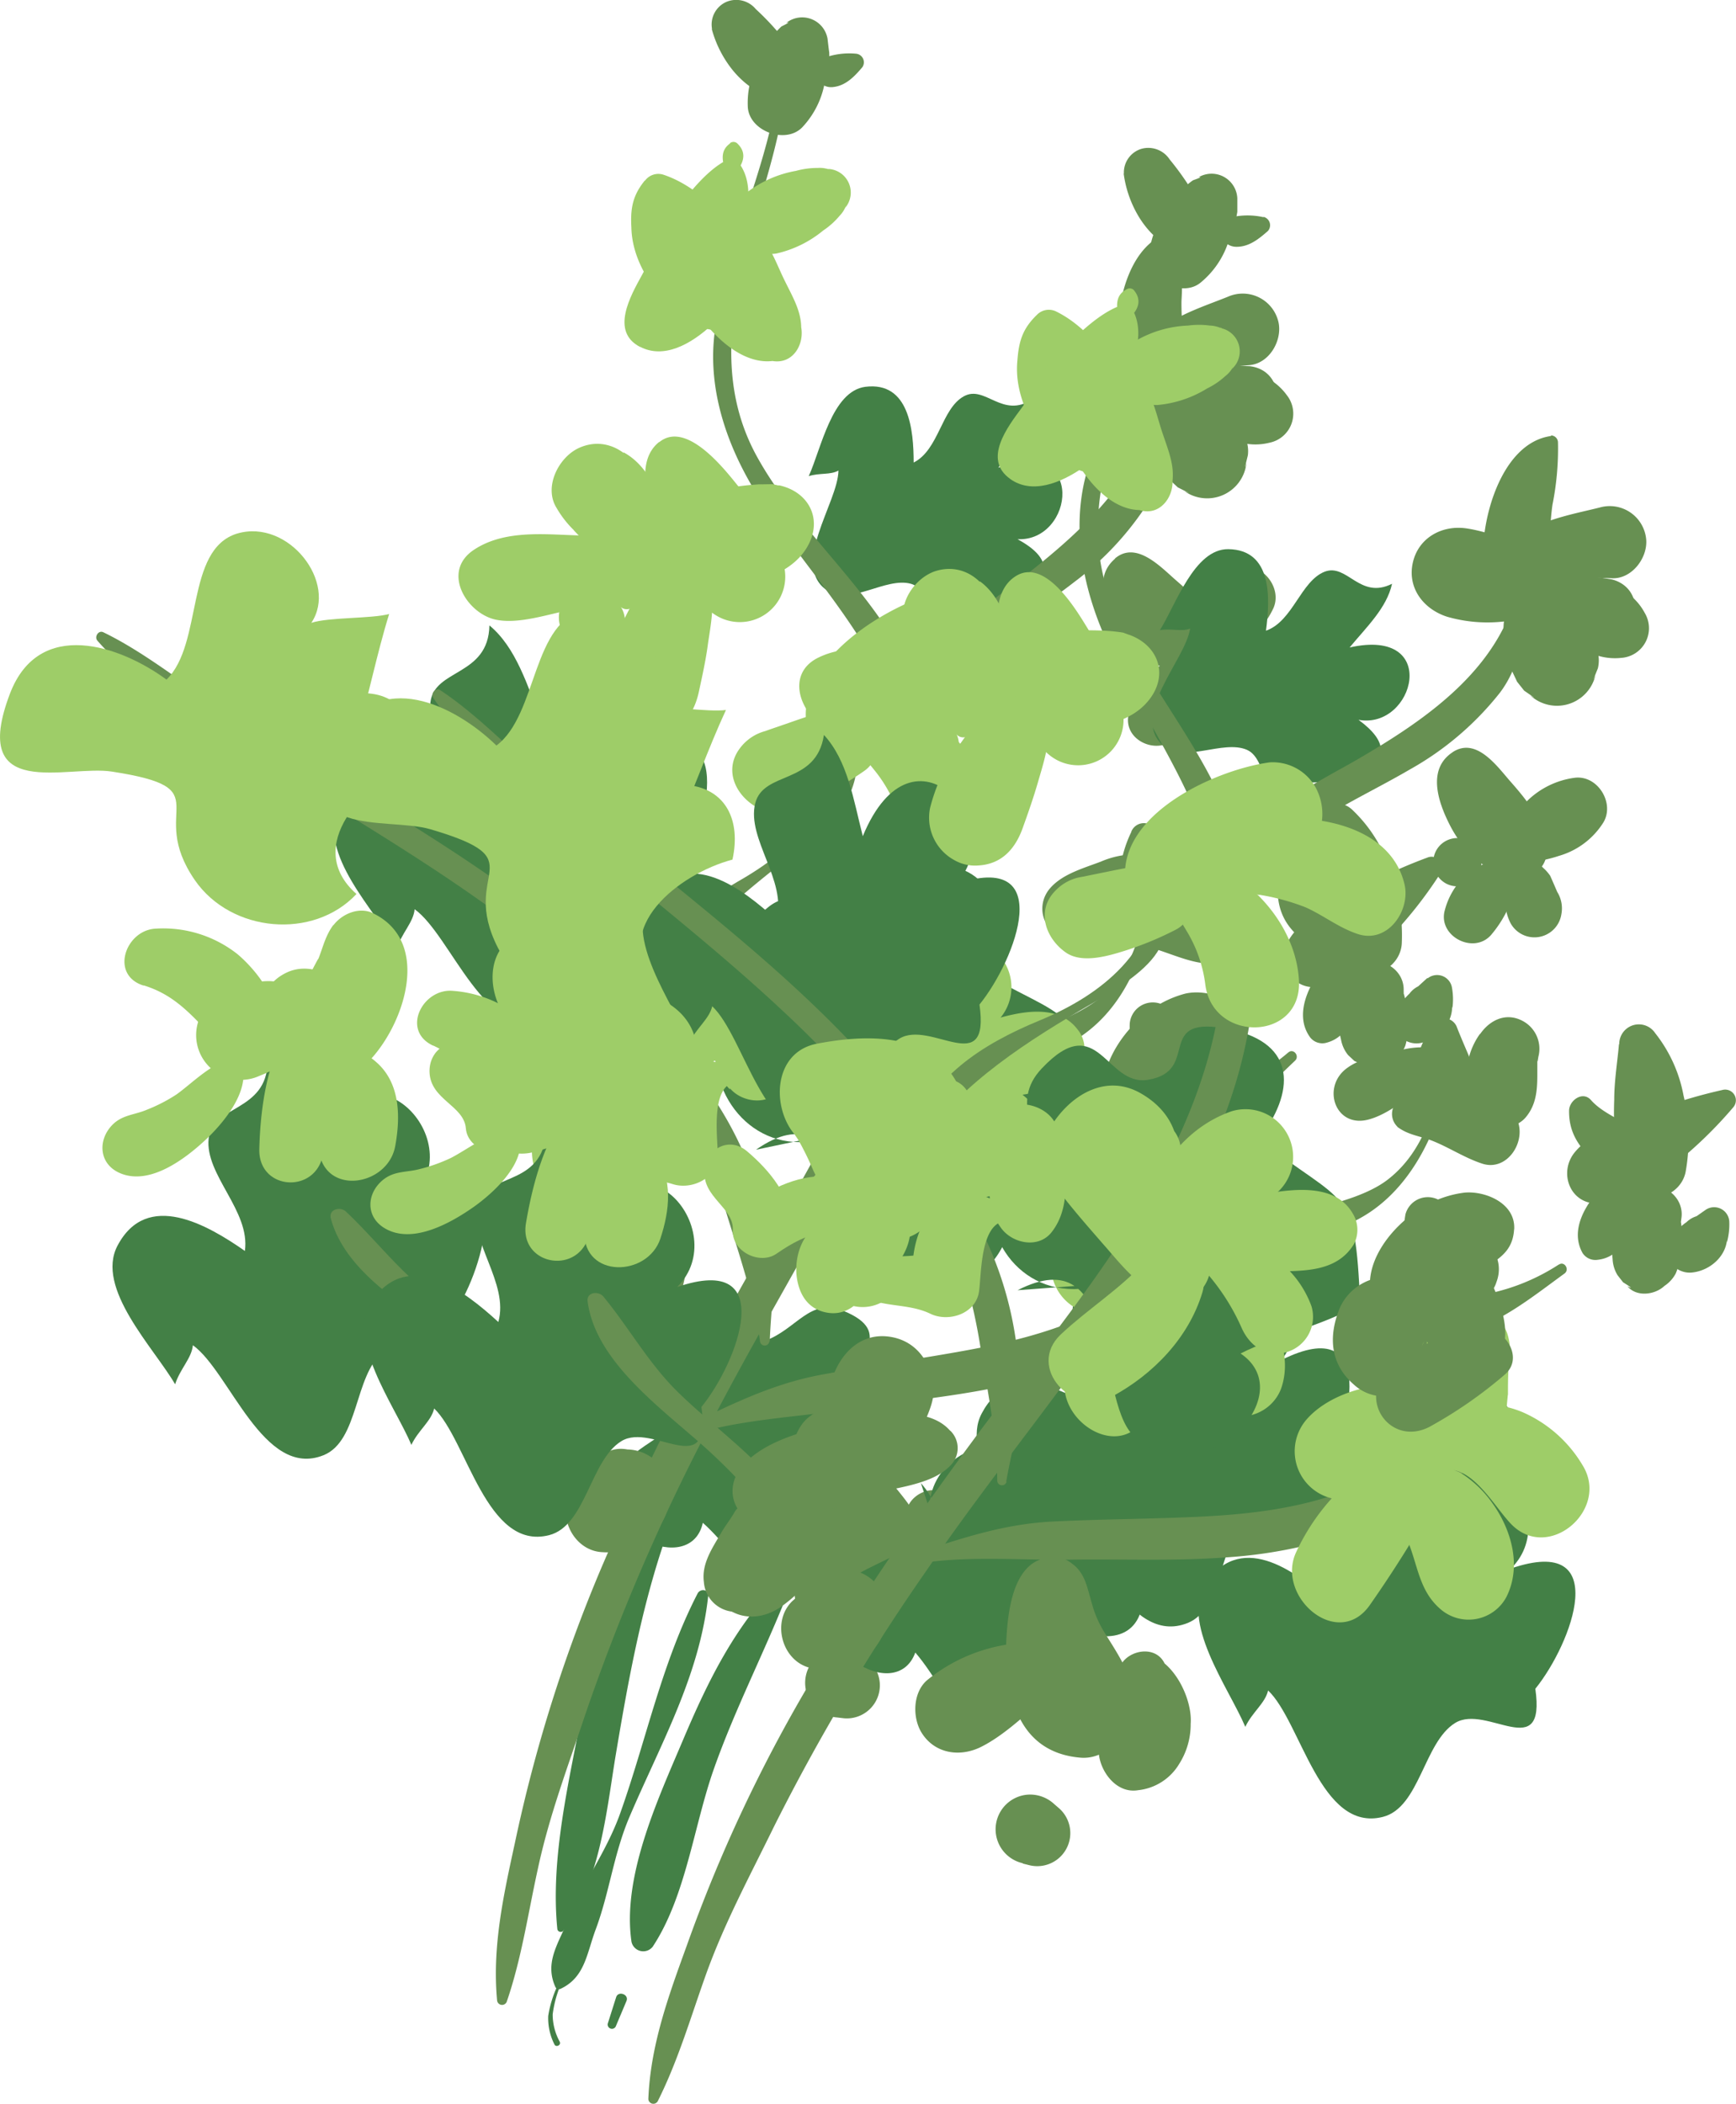 <svg xmlns="http://www.w3.org/2000/svg" width="245.35" height="297.22" viewBox="0 0 245.35 297.22">
  <defs>
    <style>
      .cls-1 {
        fill: #438046;
      }

      .cls-2 {
        fill: #679052;
      }

      .cls-3 {
        fill: #9ecd68;
      }
    </style>
  </defs>
  <title>Asset 2food</title>
  <g id="Layer_2" data-name="Layer 2">
    <g id="Layer_1-2" data-name="Layer 1">
      <g>
        <path class="cls-1" d="M78.82,280.49a15.83,15.83,0,0,0-1.34,4.34,8.22,8.22,0,0,0,.87,4c.2.49,1,.13.76-.36a8,8,0,0,1-1-3.86,15.73,15.73,0,0,1,1.05-4,.18.18,0,1,0-.33-.12Z"/>
        <path class="cls-1" d="M91.73,216.87c-5.44,7.26-7.76,16.06-9.43,24.88-1.86,9.85-4.54,20.75-3.53,30.81a.48.48,0,0,0,.86.2c5.07-6.78,6-16.15,7.3-24.25,1.72-10.29,3.56-20.64,6.89-30.53a1.2,1.2,0,0,0-2.09-1.11Z"/>
        <path class="cls-1" d="M87.08,282.18c-.39,1.21-.77,2.43-1.16,3.65a.6.6,0,0,0,1.13.42c.49-1.18,1-2.36,1.49-3.54.39-.92-1.16-1.49-1.46-.53Z"/>
        <path class="cls-1" d="M110.06,223.45c-6.3,6.53-10,14.05-13.51,22.34s-8.66,19.3-7.3,28.56a1.7,1.7,0,0,0,3,.69c4.7-7.13,5.8-17.07,8.64-25.11,3.06-8.68,7.33-16.84,10.66-25.4.32-.84-.83-1.78-1.51-1.08Z"/>
        <path class="cls-1" d="M104.79,217.94a10.36,10.36,0,0,1,.38-1.11c.1-.25,0,0,.13-.24s.09-.06,0,0,.76-.07.42,0a1.24,1.24,0,0,0,.7-.46,1.06,1.06,0,0,0-.27-1.43,2,2,0,0,0-2.42.28,5.74,5.74,0,0,0-1.3,2.14c-.65,1.49,1.89,2.42,2.36.87Z"/>
        <path class="cls-1" d="M79.21,281c3.49-1.63,3.7-5,5-8.45,1.94-5.22,2.52-10.62,4.76-15.86,4.37-10.24,9.91-19.92,11.12-31.22.1-.94-1.13-1.06-1.5-.33-5.09,9.86-7.25,20.7-10.94,31.06-1.92,5.39-5.23,9.74-7.31,14.92-1.4,3.47-3.42,6.09-1.85,9.61a.55.55,0,0,0,.72.27Z"/>
        <g>
          <path class="cls-1" d="M100.89,199.55c-5-6-1.5-13,4.8-14.76.32,1.31,2.09,3.17,2.43,4.65,4.49-1.65,6.35-6.14,11-4.27,7.91,3.19.66,6.86,2.94,10.65,2.94,4.87,6.54-2.15,8,6,1.24,7-3.61,8.62-9.44,6.94-3.26,11.1-.66,10.94-12,16-3.45-2.65-6.18-6.85-9.29-9.61-1.7,7.76-15.85,1.38-11.92-7.26,2.28-5,18.43-8.73,9.51-16.57Z"/>
          <path class="cls-1" d="M119.06,159.88c-9.63,4.65-17.8-2.31-18-11.24,1.85,0,4.91-1.74,7-1.7-.7-6.51-6-10.45-2-16,6.84-9.45,9.32,1.39,15.1-.39,7.45-2.29-.68-9.39,10.56-8.61,9.7.67,10.24,7.64,6.08,14.83,13.67,8,14.32,4.48,17.3,21.17-4.66,3.71-11.13,5.95-15.83,9.16,9.74,4.82-3.41,21.5-13.57,13.43-5.89-4.68-5.5-27.35-18.86-18.09Z"/>
          <path class="cls-1" d="M181.13,192.14c13.64-6.81,10,9.34,5.67,16.34,2.91,10.33-6.56,3-10.59,6.3s-3.34,12.5-8.34,14.52c-8.5,3.42-13.28-11.81-18.48-15.54-.16,1.84-1.8,3.33-2.5,5.52-3-5.15-11.32-13.57-8.14-19.59,4.16-7.89,12.72-2.93,18,.75.8-5.67-5.7-10.76-5.12-15.89.54-4.8,8.2-3.67,8.35-10.89,3.8,3.16,5.32,8.45,7.34,13.45C172.15,168.86,188.07,183.17,181.13,192.14Z"/>
          <path class="cls-1" d="M90.34,106.81c13.64-6.81,10,9.34,5.66,16.34,2.92,10.33-6.55,3-10.58,6.3S82.07,142,77.07,144c-8.49,3.42-13.27-11.8-18.47-15.54-.16,1.84-1.81,3.33-2.5,5.52-3-5.15-11.33-13.57-8.15-19.59,4.17-7.89,12.73-2.93,18,.75.79-5.67-5.7-10.76-5.12-15.89.54-4.8,8.19-3.67,8.34-10.89,3.8,3.16,5.33,8.45,7.34,13.45C81.36,83.53,97.27,97.84,90.34,106.81Z"/>
          <path class="cls-1" d="M143.81,76.18c9.44,5.13-1.38,9.53-7.16,9.87-4.79,5.85-4.37-2.58-7.91-3.57s-8.57,3.11-11.76,1c-5.4-3.53,1.46-12.44,1.52-17-1.13.65-2.65.3-4.2.79,1.75-3.84,3.27-12,8-12.62,6.23-.78,6.82,6.17,6.83,10.7,3.59-1.82,3.91-7.63,7.11-9.37,3-1.63,5.43,3.26,9.66.43-.29,3.47-2.73,6.49-4.8,9.67C153.63,61.59,151.79,76.57,143.81,76.18Z"/>
          <path class="cls-1" d="M59,168.43c13.64-6.8,10,9.35,5.66,16.35,2.92,10.33-6.55,3-10.58,6.3s-3.35,12.5-8.35,14.52c-8.5,3.42-13.27-11.81-18.47-15.54-.17,1.84-1.81,3.33-2.51,5.52-3-5.15-11.32-13.58-8.14-19.59,4.17-7.89,12.73-2.93,18,.75.8-5.67-5.69-10.76-5.12-15.89.54-4.8,8.2-3.67,8.35-10.89,3.8,3.16,5.33,8.45,7.34,13.44C50.05,145.16,66,159.47,59,168.43Z"/>
          <path class="cls-2" d="M96.51,203.13c6.92-2.5,15.36-2.82,22.63-3.91S133.75,197.48,141,196a66.66,66.66,0,0,0,20.21-7.54c6.41-3.78,14-9.63,16.83-16.72.83-2.07-1.76-3.67-3.4-2.42-3,2.32-5.45,5.52-8.26,8.12a48.14,48.14,0,0,1-9.49,6.79c-6.19,3.42-13.07,5.22-20,6.5s-13.9,2.22-20.81,3.5c-7.48,1.4-13.37,4.55-20.11,7.73a.67.67,0,0,0,.55,1.21Z"/>
          <path class="cls-2" d="M85.06,216.84c3.68-10.27-3.16-18.64-10.73-24.58-4.12-3.24-8.72-5.82-12.95-8.92-4.86-3.57-8.2-8.12-12.5-12.17-.77-.73-2.48-.34-2.12,1,2.35,8.68,13.36,14.08,20.12,18.87,4,2.86,7.77,5.84,10.66,9.91,3.44,4.85,4.12,10.1,5.36,15.71a1.13,1.13,0,0,0,2.16.2Z"/>
          <path class="cls-2" d="M119.08,161.71a40.46,40.46,0,0,1,15.94-9c4.94-1.51,9.93-2.56,14.69-4.61,9.91-4.28,13.49-15.91,13.53-25.91,0-.58-.88-.67-.91-.07-.36,6.41-1.09,13.26-5.88,18-2.89,2.88-8.16,4.79-11.92,6.22-9.36,3.57-19.13,7.09-26.4,14.24-.68.67.23,1.82,1,1.16Z"/>
          <path class="cls-2" d="M130.88,103.51c2.56-4.09,4.19-7.94,7.87-11.27,4.1-3.7,8.81-6.69,13.16-10.07A42.84,42.84,0,0,0,163.09,69.7c2.77-4.93,2.38-11.26,1.46-16.66a.42.42,0,0,0-.83,0c-.36,12.66-10.14,21.56-19.47,28.77-5.68,4.38-18.61,12.7-14.95,21.51a.93.93,0,0,0,1.58.15Z"/>
          <path class="cls-2" d="M90.47,143.66c4.35-9.09,13.45-16.62,21.28-22.71,2.76-2.14,6.71-5.22,8.21-8.43,1.78-3.82,1.35-7.12-.28-10.94a.5.5,0,0,0-1,.29c1.3,10.36-5.64,17.62-14,22.45-7.51,4.35-14.27,10-15.86,19-.18,1,1.23,1.14,1.6.36Z"/>
          <path class="cls-2" d="M108.79,189.49c.12-3.33.53-6.65.58-10,0-2.86-.9-6-1.56-8.73a50.8,50.8,0,0,0-6.71-15.24,104.65,104.65,0,0,0-23.33-25.4c-9.54-7.55-20-13.87-30.4-20.23-5.42-3.34-10.88-6.63-16.27-10S20.44,92.15,14.6,89.33c-.68-.33-1.3.64-.84,1.18,3.72,4.31,8.83,7.4,13.5,10.6q7.39,5.08,15.05,9.77c10.12,6.24,20.33,12.37,29.85,19.52,9,6.77,18.06,14.77,23.64,24.72a77.27,77.27,0,0,1,6.62,15.46c1.84,6.13,4.18,12.66,5,19a.67.67,0,0,0,1.32-.06Z"/>
          <path class="cls-2" d="M110.3,9.27c-.9,13-7.61,24.75-9.29,37.65-1.13,8.71,2.18,17.33,6.95,24.42C113.75,80,120.84,87.52,125.28,97c4.34,9.3,5.22,19.6,3.75,29.65-3.07,21-15.81,39.74-25.83,58-6.64,12.06-12.86,24.34-18.27,37a211.77,211.77,0,0,0-12.17,38.78c-1.61,7.39-3.22,14.66-2.5,22.26a.71.71,0,0,0,1.36.12c2.1-6.12,3-12.43,4.39-18.74,1.62-7.58,4.3-14.6,6.73-21.9A290.56,290.56,0,0,1,99.13,203.7c10.23-20.36,23.4-39.55,30.91-61.19,6.45-18.58,6.07-37.76-5.17-54.37-5.48-8.09-13-14.88-17.76-23.4-6.49-11.54-3.34-24,.2-36,1.9-6.37,3.73-12.73,4-19.42a.5.5,0,0,0-1-.08Z"/>
          <path class="cls-3" d="M51.14,97.94c5.36-.1,8,4,7.59,9.61-7.23,3-16,12-8.35,18.76-6.09,6.51-17.7,5.46-22.83-1.94-7-10.14,3.93-12.94-11.71-15.35-6.33-1-20.28,4.37-14.44-11,4.11-10.8,15.62-6.79,22.13-2,5.23-5.06,2.57-18.39,10-20.64C40.77,73.26,47.8,82.32,44,88c2.5-.82,8.5-.57,11-1.25-1.77,5.69-3,12-4.46,16.61Z"/>
          <path class="cls-3" d="M91.82,134.49a16.21,16.21,0,0,0-5.59,5.12c-1.29,1.73-2.4,4.18-3.89,5.67l10.46,9.79c3.54-6.1,6.09-14.2,1.53-20.49-4.82-6.64-13.73-5.05-20.36-2.84-6,2-5.18,9.94-1.27,13.3-.43-.43-.32-.3.31.4.36.43.69.88,1,1.35.65.91,1.23,1.9,1.84,2.85,1.66,2.6,4.71,4.74,7.88,4.7s6.55-2,6.73-5.68c.3-5.95-4.52-12.4-8.75-16.18q-.64,6.65-1.27,13.3c2.58-1-1,.17,1.39-.47.35-.1,3.27-.49,1.42-.41a10.56,10.56,0,0,1,1.13,0c-1.12-.31-1.29-.34-.51-.1-1.08-.66-1.28-.76-.61-.32-.86-.89-1-1-.53-.42-.18-.22-1-2.69-.78-1.33.09.78.09.68,0-.32,0,.4,0,.8-.11,1.2-.15.83-.14.85,0,.06-.13.49-.28,1-.45,1.45-.36,1.09-.85,2.13-1.27,3.19-3.44,8.68,10,13.59,13.56,5,2.23-5.44,5.14-11.26,2.63-17.2a3.42,3.42,0,0,0-4.52-1.67Z"/>
          <path class="cls-3" d="M88,153.09C95,151.47,102.22,150.72,108,146L99.51,144c1.44,3.16,1.12,7.44,3.67,9.94l-.75-4.48-.54,2,1.56-.72c-3.08-.84-5.53-2.11-8.43.25-3.76,3.06-3.88,8.3-3,12.72.89-1.72,1.79-3.43,2.69-5.15a23.49,23.49,0,0,1-7.87,1.55c-3.38.05-5.06,5-1.38,6.18,3.2,1,6.43,0,9.59,1,2.73.89,6.39-.84,6.39-4.06,0-2.5-1-9.21,2.14-10.3l-1.44-.33c.36.42.73.83,1.09,1.24,1.82,2.05,5.67,2.4,7.24-.24,2.54-4.26.61-9.88-1-14.29-1-2.88-4.69-3.75-7.26-2.68-6.68,2.8-12.84,5.21-17.67,10.79-2,2.34.59,6.22,3.49,5.54Z"/>
          <path class="cls-3" d="M87.91,154.12c-3-2-5.43-4.11-9.23-4-4.49.08-8.17,2.64-11.42,5.51L73.83,158c-.26-4.27-4.16-7.76-7.58-9.92-2.81-1.78-5.7.4-5.54,3.49.2,3.83,4.87,4.64,5.13,7.85.25,3,4.45,4.38,6.58,2.42,3.88-3.59,7.88-5.66,13-3,2.73,1.42,5-3.07,2.51-4.73Z"/>
          <path class="cls-3" d="M85,159.85l-.1-.3c-.72-2.31-2.41-3.8-5-3.47-4.19.55-5.42,5.45-4.37,8.94.67,2.22,2.1,4,4.57,4.18s4.13-1.27,5.2-3.31c-.42.81.47-.78.44-.74.29-.48.59-1,.9-1.43a14,14,0,0,1,1-1.39c-.67.82.69-.53.71-.55l-8.77-8.21A10.88,10.88,0,0,0,77,161.64c.35,3.18,3.93,6.18,7.12,6.16s5.43-1.72,6.07-4.9a5.69,5.69,0,0,0-1.66-4.9,4.63,4.63,0,0,1-.5-.58l.57.91a5,5,0,0,1,.44,2.43c-.33,1.27-.4,1.6-.2,1s.11-.33-.4.68c.33-.62.75-1.18,1.08-1.8,1.55-2.91,1.56-6.34-1.39-8.45a6.16,6.16,0,0,0-8.46,1.39,20.47,20.47,0,0,0-2.6,4.4,14.12,14.12,0,0,0-.74,2.16c-.08.3-.73,3.16-.52,2.24l9.39-.36c-.17-.29-.31-.59-.45-.89-.2-.49-.19-.41,0,.24a3.24,3.24,0,0,1-.12-.62l.06.66c.05-.82-.13-.35-.54,1.38a3.89,3.89,0,0,0,.83-2.93Z"/>
          <path class="cls-3" d="M47,140.15l-.2-.16,1.07,1.31c-1-1.78-2.32-2.09-4.15-2.49-.27-.06-.54-.11-.82-.15.85.16.57.09-.85-.21-.91,0-1.82.06-2.72.14l-1,.1c.65,0,.68,0,.07-.06a8.79,8.79,0,0,0-2.92.34,20.49,20.49,0,0,0-4.06,1.52A6.32,6.32,0,0,0,36.68,152a26.56,26.56,0,0,0,2.48-1.14c.72-.42,1.42-.89,2.12-1.34a4,4,0,0,0,1.46-1.38c-.54.54-.54.61,0,.2,1.3-.86-.87.52.5-.31,0,0,3.19-2.4,2.06-1.52a6,6,0,0,0,2.63-2.65l-1,1.41.19-.15a3.15,3.15,0,0,0-.16-4.94Z"/>
          <path class="cls-3" d="M39.77,147.17c-2.29,4.21-3,10.4-3.12,15.14-.19,5.9,8,6.46,9,.77.91-5,.95-12.9-3.58-16.29a1.66,1.66,0,0,0-2.32.38Z"/>
          <path class="cls-3" d="M32.83,149.64c-2.82.43-5.62,3.37-7.9,5a22.94,22.94,0,0,1-4.15,2.14c-1.76.76-3.52.71-4.94,2.19-2.08,2.18-1.84,5.53,1.15,6.79,4.15,1.75,9.08-1.95,12-4.66,2.46-2.28,6.28-6.79,5.24-10.45a1.25,1.25,0,0,0-1.4-1Z"/>
          <path class="cls-3" d="M39,152.25c1.5,2.32,3.78,3.41,5.93,5,.14.1,1.38,1.06.49.2.7.68.05,0,0-.35A10.22,10.22,0,0,1,45,161l10.37-1.82c-2.54-5-5.48-9.53-6.59-15.15-.07.81-.15,1.62-.22,2.43l.56-1.22c2.35-5.13-3.83-10-8.52-7.87-6,2.75-3.93,11,2.1,12l1.09.16-3.21-1.68c3.74,4.19,3.87,9.32,4.48,14.6.76,6.57,9.73,5.18,10.79-.49.74-4,.75-8.68-2.42-11.67-3-2.78-7.16-3.93-11.16-4.2-3.53-.24-5,3.51-3.24,6.17Z"/>
          <path class="cls-3" d="M47.12,130.68c-1.14,1.51-1.48,3.2-2.17,4.91.3-.75-1,1.81-1.11,2a18.19,18.19,0,0,1-1.5,2.06c-2.7,2.81-3.66,6.8-1,10.06,3.15,3.84,8.34,3.05,11.34-.37,4.67-5.34,8.16-16.41,0-20.33-1.93-.93-4.34.11-5.54,1.69Z"/>
          <path class="cls-3" d="M20.3,139.22c3.27,1,5.43,2.81,7.76,5.21,1.57,1.6,2.73,3.55,5.21,3.76,1.91.16,3.15-.68,4.4-2,3.3-3.56-1.52-9.22-4.13-11.4a16.94,16.94,0,0,0-11.45-3.59c-4.34.13-6.63,6.55-1.79,8.05Z"/>
          <path class="cls-3" d="M91.12,25.52c-1.79,2.2-2.05,4.09-1.87,6.89l.26-2.9c-1.43,6.09,2.89,12.58,7.94,15.86a7.11,7.11,0,0,0,8.52-.28c2.68-2.2,3.72-7.21,1-9.85-4.08-3.89-7.81-8.73-13.16-10.54a2.34,2.34,0,0,0-2.65.82Z"/>
          <path class="cls-3" d="M103.19,20.26c-1.3.91-1.19,2.22-.74,3.61.17-.46.33-.92.5-1.37-3.81,1.79-7.2,7-9.6,10.28-3.76,5.2,3.9,10.39,8,5.71,3.09-3.56,6.45-11.43,2.89-15.71,0,.42,0,.84,0,1.26,1-1.32,1.19-2.65-.08-3.81a.8.8,0,0,0-1,0Z"/>
          <path class="cls-3" d="M117.25,23.88c-.44,0-.74-.24,0,.09a3.92,3.92,0,0,0-1.67-.24,11.38,11.38,0,0,0-3.08.41,16,16,0,0,0-6.78,2.93,5,5,0,0,0,4,8.75,15.87,15.87,0,0,0,6.62-3.25,10.91,10.91,0,0,0,2.32-2.08,4,4,0,0,0,.9-1.42c-.23.78-.21.4.07.06a3.34,3.34,0,0,0-2.42-5.25Z"/>
          <path class="cls-3" d="M90.47,49c6.55,3.42,15.15-7.69,17.08-12.94,2.13-5.84-5.3-11.64-10.16-7.22-2.91,2.65-4.77,6.56-6.65,10-1.62,2.95-4.52,8-.27,10.18Z"/>
          <path class="cls-3" d="M102,39c7.66,0,7.68-11.91,0-11.91S94.37,39,102,39Z"/>
          <path class="cls-3" d="M113.07,45.56l-.19-.54L113,48.2c.81-3.26-.62-5.55-2.08-8.51-1.63-3.29-2.53-6.88-6.46-8.18a5.63,5.63,0,0,0-6.39,2c-3.27,4.15-.81,9.43,2.21,12.89,2.55,2.92,6.53,5.8,10.56,4.18l-2.09.37.52.07c3.1.44,4.67-2.9,3.8-5.42Z"/>
          <path class="cls-3" d="M104.08,35.25a.05.05,0,0,0,0-.1.05.05,0,0,0,0,.1Z"/>
          <path class="cls-3" d="M110.05,68.6l-.85-.19c-.64,0-3.32.06-1.44,0a36,36,0,0,0-3.9.38c-1.78.26-3.58.42-5.36.65-2.91.37-5.81,1.23-7.62,3.75a8,8,0,0,0,.19,9.45,6.44,6.44,0,0,0,6.14,2.29q1.65-.37-3.2-.31l-1.49-.8a12.91,12.91,0,0,0,1.94,1c3.14,1.16,5.66-.16,8.49-1.22,3.94-1.48,8.82-2.39,11.12-6.3s.25-7.84-4-8.74Z"/>
          <path class="cls-3" d="M93.15,62.45c-3.48,2.79-1.53,8.62-.25,12.07,1.61,4.36,4,9.59,8,12.23a6.42,6.42,0,0,0,10-6.28c-.72-4.71-4.32-9-7.27-12.65-1.94-2.37-6.87-8.23-10.43-5.37Z"/>
          <path class="cls-3" d="M92.3,78c-3.6-2.3-7.93-2.24-12.06-2.41-4.49-.19-9.43-.47-13.29,2.11-4.6,3.08-1,8.94,3.07,9.84,3.25.71,7.48-.78,10.7-1.39,4-.78,8.31-1,11.73-3.54A2.93,2.93,0,0,0,92.3,78Z"/>
          <path class="cls-3" d="M93.56,80.13c-2.29,1.55-4,4.67-5.21,7.09a26.68,26.68,0,0,0-2.92,9.36,6.81,6.81,0,0,0,4.35,6.84,5.8,5.8,0,0,0,3.49.32c3.23-.62,4.85-3,5.5-6,.48-2.22,1-4.56,1.29-6.81.38-2.54,1-5.77.31-8.26a4.28,4.28,0,0,0-6.81-2.51Z"/>
          <path class="cls-3" d="M92.49,81.59c2.29-5.36.21-11-2.21-15.16-1.75-3-5.09-4.69-8.48-3.13-2.86,1.32-5,5.52-3.13,8.48A14.5,14.5,0,0,0,81.2,75c-.74-.68,2.49,2.58,1.11,1.17.08.08,1.15,1.53.5.49a9.94,9.94,0,0,0,1.09,1.64c-.26-.47-.23-.43.08.13,1.39,2.45,1.82,5,3.63,7.21a1.3,1.3,0,0,0,2-.07,22.76,22.76,0,0,0,3.92-9.32c.85-4.37-1.35-10.16-5.38-12.33L82.26,75.1c1.35.32,2.36,2,3.6,3.47a13,13,0,0,0,4.63,3.94,1.58,1.58,0,0,0,2-.92Z"/>
          <path class="cls-3" d="M86.82,84.73l-.34-.29L88,86.83A4.51,4.51,0,0,0,85.07,83a4.51,4.51,0,1,0,1.61,7.42L84,91.21h.44a3.57,3.57,0,0,0,3.65-2.33A3.46,3.46,0,0,0,88.25,87a3.86,3.86,0,0,0-1.43-2.28Z"/>
          <path class="cls-3" d="M120.28,107c2.9-1.48,4.71-4.08,7.46-5.73a56.24,56.24,0,0,1,8.67-3.91,7,7,0,0,0,4.14-5.9,7.81,7.81,0,0,0-1.61-5.16,7,7,0,0,0-6.78-2.51c-8,2.19-22,11.21-17.36,21.19a4.15,4.15,0,0,0,5.48,2Z"/>
          <path class="cls-3" d="M119.82,101.26c-.32,3.34,1.82,5.1,3.74,7.53a19.51,19.51,0,0,1,3.73,7.25c2.11,8.16,14.69,6.2,13-2.31-1-5.06-4.49-9.41-8.78-12.14a18.73,18.73,0,0,0-7.4-3.17c-1.64-.2-4.17,1-4.34,2.84Z"/>
          <path class="cls-3" d="M118,100.08c-2.28.61-4.48,1.33-6.69,2.12l-1.36.46c1.73-.57-1.19.4-1.65.58s-1.62.52.06,0a6.59,6.59,0,0,0-3.79,2.48c-2.39,3.17-.49,6.85,2.59,8.45,2.54,1.32,6.13-.34,8.47-1.44a46.34,46.34,0,0,0,6.46-3.77c4.14-2.82.73-10.18-4.09-8.89Z"/>
          <path class="cls-3" d="M133.23,102.54a31.67,31.67,0,0,1,6.67.88c2.74.8,5,2.24,7.86,2.77,4.42.82,7-4.39,5.57-7.94-3.12-7.8-13.69-8.19-20.58-6.34-5.64,1.51-5.91,10.17.48,10.63Z"/>
          <path class="cls-3" d="M133.29,156.78c1.17-7.89-6.28-14.85-11.25-20.19q.66,3.93,1.33,7.86-9.6,4-3.56,3.22c-1.39.1-1,.1,1.06,0a7.4,7.4,0,0,0,4.64-3L123,146.74l.53-.25c3.3-1.47,4.9-6.52,2.13-9.29l-.39-.39,1.44,4.63c0-4.25-2.59-7.35-6.48-8.89-5.34-2.11-9.86,1.76-11.87,6.35a7.79,7.79,0,0,0,1.32,7.86c2.56,2.64,5.31,5.08,8.07,7.5,3,2.68,5.58,5.31,9.59,6.32,2.9.73,5.52-.72,6-3.8Z"/>
          <path class="cls-3" d="M127.31,157c3.79-.24,6.73-6.16,9.09-8.68,1.62-1.71,3.92-3,5.29-4.91a6.76,6.76,0,0,0-1.54-9.4,6.69,6.69,0,0,0-6.75-.64c-5,2.5-7.94,6.93-9.79,12-1.23,3.37-2,12,3.7,11.6Z"/>
          <path class="cls-3" d="M133.46,157a30.34,30.34,0,0,1,5.39,6.53c1.47,2.4,4.07,3.81,6.86,2.53a5.2,5.2,0,0,0,2.53-6.86,14.36,14.36,0,0,0-12.75-7.69c-3.15,0-4.26,3.47-2,5.49Z"/>
          <path class="cls-3" d="M124.05,156.11c-3,4.33-7.07,7.64-10.37,11.71-4.3,5.3,3.28,11.43,8.31,7.78,5.38-3.9,9.59-9.72,10.71-16.3.81-4.78-6.06-6.9-8.65-3.19Z"/>
          <path class="cls-3" d="M130.69,155.26c3.35,1.55,7.71.38,11.21-.18,4.21-.68,9.15-1,11.1-5.37a4.34,4.34,0,0,0-.72-4.28c-2.93-3.81-8.41-2.42-12.31-1.25s-8.39,2.27-11,5.58c-1.54,2-.36,4.56,1.68,5.5Z"/>
          <path class="cls-3" d="M176.36,174.87l-.05-.37c-.21.92-.42,1.84-.62,2.76.77-1.39-3.57,3-.25.26a5.63,5.63,0,0,0,1.82-3.06,11.8,11.8,0,0,0,.27-4.19c.1,1.76-.17-3-.09-2.35-.18-1.31-.32-2.62-.43-3.93-.13-1.51,0,1.63,0-.34a8.24,8.24,0,0,0-.81-4.4c-3.15-5.46-11.14-5.83-13.64.54-1.47,3.75.59,8.05,1.91,11.59a19.55,19.55,0,0,0,2.75,4.78,8.33,8.33,0,0,0,3,2.24,5.25,5.25,0,0,0,2.75.24,3.22,3.22,0,0,1-1.54-.08l-1.55-1.11.24.28a3.56,3.56,0,0,0,6.21-2.86Z"/>
          <path class="cls-3" d="M171.39,171.24a12.45,12.45,0,0,0-5.25-2.56,15.55,15.55,0,0,0-5.65,0c-3.94.68-8.48,3-10.75,6.3a6.85,6.85,0,0,0,8.38,10.15A23.82,23.82,0,0,0,162,182.8c.68-.46.73-.52.16-.16a17.06,17.06,0,0,1,1.77-.87,4.68,4.68,0,0,1,2.15-.6,10.48,10.48,0,0,0,4.59-1.71L168,180.67a12.35,12.35,0,0,1,1.33-.34,5.11,5.11,0,0,0,2.06-9.09Z"/>
          <path class="cls-3" d="M165.79,175.85A30.62,30.62,0,0,0,150.68,194c-1.89,6.54,7.66,12.77,11.3,6a174.28,174.28,0,0,0,8.67-19.64c1.07-2.8-2.07-6-4.86-4.49Z"/>
          <path class="cls-3" d="M171.25,179.46c3.34.14,6.6,4.51,9,6.44,6,4.73,13.63-3.86,8.94-9.55a18.5,18.5,0,0,0-9.47-6.33,14.43,14.43,0,0,0-10,1c-4,1.73-3,8.3,1.48,8.48Z"/>
          <path class="cls-3" d="M166.2,189.73l.31.15-2.92-2.71c.31.54.64,1.07,1,1.6l1.1,1c-.64-.71-.77-.81-.38-.29l1.19,1.11c-.66-.66-.75-.73-.27-.2,1,1.18-.61-1.22.23.3,1.65,3,2.38,6.29,5.44,8.33a6.08,6.08,0,0,0,9.15-2.8c1.62-4.6-.54-9.57-3.74-13a15.77,15.77,0,0,0-5-3.6,8.51,8.51,0,0,0-3.92-.31,4,4,0,0,0-1.75.47c-1.44.78-1.71,1-.78.62-3.86,2.28-3.81,7.37.36,9.29Z"/>
          <path class="cls-2" d="M92.05,190.7c2.15-1.61,3.48-4.83,4.06-7.41.42-1.83,1.13-3.7.72-5.6-.7-3.27-3-6-6.5-6.26-5.24-.45-7.89,4.22-8.06,8.78-.12,3.07.25,7.46,2.52,9.78a5.29,5.29,0,0,0,7.26.71Z"/>
          <path class="cls-2" d="M100,183.42c-3.75-3.3-10.78-.77-14.88.72-4.53,1.63-11,4-13.61,8.22-2.47,4,.52,8.21,5,7.93,4.29-.28,8.29-3.92,12-5.83s9.87-2.79,12.23-6.34a3.44,3.44,0,0,0-.77-4.7Z"/>
          <path class="cls-2" d="M72.65,196.65c-.24.85-1,1.43-1.33,2.25-.43,1.07-1,2-1.46,3.11-1,2.33-2.22,4.73-1.52,7.31A4.54,4.54,0,0,0,75.57,212c2.36-1.63,2.9-4.45,3.42-7.09a16.78,16.78,0,0,0,.14-3.4c0-1.65-.71-2.81-1-4.35-.44-2.69-4.74-3.32-5.51-.5Z"/>
          <path class="cls-2" d="M83.71,211.4c0,.1.07.19.11.28,0-1.23-.1-2.47-.14-3.71a6.09,6.09,0,0,0-.57,2c0,.5,0,1,.07,1.48a4.4,4.4,0,0,1,.23-2.3,4.63,4.63,0,0,1,1.37-2c-.68.62,1.48-.81.57-.36A13,13,0,0,0,83,208.23q-2,2.1-.46.48A16.37,16.37,0,0,0,81,210.3c-2.57,3.35-.15,8.81,4.14,9a9.17,9.17,0,0,0,8.27-4A7.67,7.67,0,0,0,94.6,210a6.12,6.12,0,0,0-6-5.21l2.42.89-.28-.14c-1.91-1-4-1.3-5.78.19a4.83,4.83,0,0,0-1.29,5.64Z"/>
          <path class="cls-2" d="M114.62,200c-3.89,2.6-3,10.16-2.59,14.15a20,20,0,0,0,2.12,6.55c2.1,4.21,5.56,6.35,10.31,6.06,3.51-.22,6-3.82,6.37-7,.55-4.26-2.91-7.9-5.43-11a14.64,14.64,0,0,1-2.31-3.82c-.88-1.88-1.47-4.06-3.4-5.13a4.41,4.41,0,0,0-5.07.17Z"/>
          <path class="cls-2" d="M121.15,212.41c-2.26-1.47-5.76-1.07-8.22-.39a23.78,23.78,0,0,0-11.47,6.78c-1.8,2-1.35,5.49.25,7.44,2.24,2.73,5.85,2.71,8.59.83s5.26-4.88,7.43-7.43c1.54-1.8,3.45-4.15,3.72-6.6a.72.72,0,0,0-.3-.63Z"/>
          <path class="cls-2" d="M128.17,214.79c.05.21.1.42.16.64,0-.64.11-1.27.17-1.91-.66,1.35-.58,3.86-.76,4.7a10.68,10.68,0,0,0-.43,2.24c.21-.77.11-.31-.29,1.37a11.44,11.44,0,0,0-.13,4c.62,2.54,3.27,5.22,6.18,4.32a7.71,7.71,0,0,0,5.27-4.46,10.45,10.45,0,0,0,.84-5.82c-.19-3.23-2.92-7.46-6-8.56l1.55,1.11-.36-.54c-2-3-7-.49-6.21,2.86Z"/>
          <path class="cls-2" d="M118.28,242.65l1,.12a4.67,4.67,0,0,0,3.12-8.45l-.84-.55a5.05,5.05,0,0,0-3.72-.84,4.91,4.91,0,0,0-3.6,6.88,5,5,0,0,0,4,2.84Z"/>
          <path class="cls-2" d="M166.22,48.5q2.17,1-.24-.22A5.37,5.37,0,0,0,163.2,48a5.72,5.72,0,0,1-1.64,0c-2.08-.16-4.15-.62-6.23-.66-3.48-.06-6.6,2.18-6.91,5.83s2.4,6.3,5.83,6.91a20.72,20.72,0,0,0,7.84-.36,19.18,19.18,0,0,0,3.73-1.3,6.36,6.36,0,0,0,2.65-2l.67-1.26c-.31.46-.3.4.05-.19,1.56-2.85.3-5.83-3-6.45Z"/>
          <path class="cls-2" d="M165.42,32.81c-7,1.93-8.42,13.62-7,19.55a4.66,4.66,0,0,0,4,3.65,3.84,3.84,0,0,0,2.23-.39A4.41,4.41,0,0,0,167.21,52c.27-3.18-.29-6.33-.23-9.51a40.68,40.68,0,0,0-.4-8.83,1,1,0,0,0-1.16-.81Z"/>
          <path class="cls-2" d="M162.82,51.16c3.92,1.92,9.58.78,13.76.43,2.78-.24,4.6-3.37,4.14-5.92a5.18,5.18,0,0,0-7.17-3.75c-3.81,1.54-9,3.09-11.56,6.52a1.81,1.81,0,0,0,.83,2.72Z"/>
          <path class="cls-2" d="M164.45,54a6,6,0,0,0-1.69,3.69l.87-2.37a7.49,7.49,0,0,0-1.3,4.92,12.79,12.79,0,0,0,.49,2.37,14.1,14.1,0,0,0,1.78,4.14c.23.34.45.68.67,1l1.19,1.11c1.67.84,2,1,.95.54a5.58,5.58,0,0,0,8.75-4c-.31,1.11-.25.75.2-1.07a4.7,4.7,0,0,0-.25-2.21A13.71,13.71,0,0,0,174.29,58a19.76,19.76,0,0,0-1.4-2,7.56,7.56,0,0,0-5-2.64l2.36.88c-1.57-1.09-4.31-1.9-5.8-.24Z"/>
          <path class="cls-2" d="M162.52,56.8c3.16,4.13,12.49,6.45,16.48,2.49,2.64-2.61,1.58-7.07-2.35-7.55a47.43,47.43,0,0,0-5.06.06c-2.34,0-4.92-.6-7.21,0a3.15,3.15,0,0,0-1.86,5Z"/>
          <path class="cls-2" d="M171.53,60.41a19.89,19.89,0,0,0,3.22,1.93,8.13,8.13,0,0,0,4.66.21,4.19,4.19,0,0,0,2.47-6.7A8.24,8.24,0,0,0,178.2,53a20.87,20.87,0,0,0-3.7-.62c-4.32-.6-6.64,5.7-3,8Z"/>
          <path class="cls-2" d="M111.13,3.23q.83-.24-.69.51a8.84,8.84,0,0,0-1.37,1.61,22.84,22.84,0,0,0-1.77,3.07,12.35,12.35,0,0,0-1.61,6.72c.21,3.39,5.34,5.29,7.7,2.84a12.38,12.38,0,0,0,3.14-6.15,23.08,23.08,0,0,0,.66-3.49,8.87,8.87,0,0,0,0-1c0,.21-.35-2.9-.24-1.91a3.64,3.64,0,0,0-5.86-2.17Z"/>
          <path class="cls-2" d="M100.6,4.12a15.89,15.89,0,0,0,2.76,5.55c1.6,2.08,5,5,7.78,3.35A3.61,3.61,0,0,0,113,9.2c-.24-1.38-1.33-2.46-2.13-3.55a38.44,38.44,0,0,0-4.06-4.37,3.59,3.59,0,0,0-4.18-1,3.49,3.49,0,0,0-2,3.8Z"/>
          <path class="cls-2" d="M121,7.59a10.36,10.36,0,0,0-4.49.57,2.25,2.25,0,0,0-1.23,2.37v0l1-2c-.8.49-1.67.86-2.44,1.38a1,1,0,0,0,.29,1.71,9.61,9.61,0,0,0,2.77.45L115.44,11l0,.05a2.25,2.25,0,0,0,2.37,1.24c1.77-.21,3-1.54,4.07-2.8A1.22,1.22,0,0,0,121,7.59Z"/>
          <path class="cls-2" d="M157.61,78.92c-3.32,2.83-1.15,7.2.85,10.14,2.5,3.68,6.45,6.61,11,6.17a3.84,3.84,0,0,0,3.11-4.44c-.73-3.67-3.62-6.42-6.35-8.79-2.15-1.86-5.63-5.67-8.66-3.08Z"/>
          <path class="cls-2" d="M168.64,92.84c-.52-.14-.31-.1.63.13a4.49,4.49,0,0,0,1.71-.28,18.39,18.39,0,0,0,3.45-1.3A11,11,0,0,0,180,85.86c1.22-2.89-1.67-6.47-4.78-5.71a11.75,11.75,0,0,0-6.46,4.4,10,10,0,0,0-2.46,5.55,2.58,2.58,0,0,0,2.32,2.74Z"/>
          <path class="cls-2" d="M166.18,93.77q1.08.11-.36-.15a3,3,0,0,0-1.85.45A7.57,7.57,0,0,0,161.66,96a10.35,10.35,0,0,0-2.21,5.24c-.52,3.76,4.9,5.69,7,2.57,1.43-2.17,3.18-6.31,1.71-8.81l.06,1.56.09-.27a1.9,1.9,0,0,0-2.09-2.51Z"/>
          <path class="cls-2" d="M159.12,97.45a3.41,3.41,0,1,0-2-4.38,3.45,3.45,0,0,0,2,4.38Z"/>
          <path class="cls-2" d="M167.31,94.75V95c.14-.57.1-.39-.11.54,0,.28,0,.55,0,.82a9.56,9.56,0,0,0,.7,3,6.77,6.77,0,0,0,1,2.35,3.84,3.84,0,0,0,7-2.17,4.45,4.45,0,0,0-1-3.06c-.44-.71-.86-1.43-1.33-2.12a5.9,5.9,0,0,0-1.1-1,3.23,3.23,0,0,0-1-.56c.35.19.37.18.06,0a2.69,2.69,0,0,0-4.21,1.94Z"/>
          <path class="cls-2" d="M161.62,120.74a12.61,12.61,0,0,0-6.05,1c-2.36.9-5.26,1.7-7,3.58-3,3.15-.24,8.43,4.15,6.62,2.38-1,4.36-3.11,6.27-4.81a10.21,10.21,0,0,0,3.49-5.43.92.92,0,0,0-.83-1Z"/>
          <path class="cls-2" d="M159.89,117.54a17.18,17.18,0,0,0-.8,13.07c.89,2.62,4.41,3.55,6.72,2.48a5.15,5.15,0,0,0,2.49-6.73c-1.3-3.1-3.3-6-4.93-9a1.91,1.91,0,0,0-3.48.13Z"/>
          <path class="cls-2" d="M156.86,132.42c1.75,1,3.33.85,5.21,1.32,2.48.62,4.84,1.78,7.31,2.24,3.9.74,6.06-4.48,3.79-7.21-3.65-4.39-15.07-6.19-17.2.76a2.5,2.5,0,0,0,.89,2.89Z"/>
          <path class="cls-2" d="M166.7,117.89a10.13,10.13,0,0,0-1.13,5.62,9.93,9.93,0,0,0,.36,2,14.25,14.25,0,0,0,.61,2.08,6.36,6.36,0,0,0,1.83,2.13c1.78,1.57,5.07.89,6.3-1s1.15-4,.85-6.16c-.07-.52-.16-1-.2-1.55,0-.25-.1-.5-.14-.75.17,1,.08-.15.13-.45a4.44,4.44,0,0,0-2.9-4.55c-2.48-.92-4.6.48-5.71,2.64Z"/>
          <path class="cls-2" d="M201.72,121.17a71.06,71.06,0,0,0-10.14,4.68c-3.17,1.83-7.39,3.65-9.35,6.82s.33,7.41,4.24,6.73,6.85-3.82,9.53-6.49a59.43,59.43,0,0,0,7.57-9.51,1.51,1.51,0,0,0-1.85-2.23Z"/>
          <path class="cls-2" d="M186.37,116.69c.13,2.44,0,5.22.39,7.87A48.5,48.5,0,0,0,188.92,135c1.72,4.67,8.82,3,9.19-1.61a26.43,26.43,0,0,0-1.73-10.73,20.18,20.18,0,0,0-5.18-8.17c-2-2-5-.55-4.83,2.22Z"/>
          <path class="cls-2" d="M180.63,126.85c.35,3.07,2,5,4.48,6.68s6.22,3.45,9.07,1.38a2.22,2.22,0,0,0,.78-2.13c-1.17-4.94-8.15-4.86-11.46-7.74-1.31-1.14-3,.37-2.87,1.81Z"/>
          <path class="cls-2" d="M201.72,138.18l-1.65,1.51,1.46-.67a3.47,3.47,0,0,0-2.34,1.38c-.25.29-.23.29,0,0a5.81,5.81,0,0,0-.43.43c-1.29,1.32-2.55,2.78-1.54,4.75.07-.68.13-1.37.2-2-.17.23-.34.45-.52.67a1.63,1.63,0,0,0,1.19,2.56H199l-1.41-.74.11.15a3.19,3.19,0,0,0,3.1,1.14c2.89-.6,5.19-3.6,4.19-6.51l.28,1.59a9.35,9.35,0,0,0-.07-2.94,2.13,2.13,0,0,0-3.43-1.27Z"/>
          <path class="cls-2" d="M191.61,137.37a13.28,13.28,0,0,0-2.33,5.81,10.55,10.55,0,0,0,.25,3.71,4.79,4.79,0,0,0,1,2.18l.9.84q1.92.85.69.48c1.52,1.39,4.16.65,5.25-.87l-.18.2a4.66,4.66,0,0,0,1.43-2,8.07,8.07,0,0,0,.3-3.09c0-1-.19-2-.3-3a4.4,4.4,0,0,0-.4-1.67c.14.7.19.68.16,0,.14-3.57-4.59-5.69-6.77-2.5Z"/>
          <path class="cls-2" d="M189.12,134.19c-2.93,2.81-6.87,8.45-3.93,12.41a2.19,2.19,0,0,0,2.09.77c4-.92,3.86-5.23,6.33-7.72a3.62,3.62,0,0,0,.49-5,3.55,3.55,0,0,0-5-.48Z"/>
          <path class="cls-2" d="M175.15,144.61c-.29-3.73-4.81-4.86-7.62-4.23a14.86,14.86,0,0,0-5.86,3.06c-3.77,3-7.39,9.11-5,13.82,1.81,3.53,5.7,4.1,8.84,2,2.69-1.78,2.94-5.34,5-7.52,2.19-2.33,4.92-3.37,4.63-7.16Z"/>
          <path class="cls-2" d="M173.55,150.31l-.13-.34.12,2.9c1.49-4.2-2.61-7.55-6.36-8a10.61,10.61,0,0,0-5.39.91,7.7,7.7,0,0,0-3.2,2.37c-.8,1.55-1,1.85-.49.9a6.26,6.26,0,0,0-1,3,4.79,4.79,0,0,0,3.12,4.92,14.77,14.77,0,0,0,1.72.4l1.36-.06c-1,.11-.61.11,1,0a14.91,14.91,0,0,0,3.58-1.44c1.21-.59-1.12.21.11,0a10,10,0,0,0,2-.51c-1.32.5.21.28-1,.24a4.36,4.36,0,0,0,2.53-.57l-2.89.11.33.12c3.13,1.13,5.61-2,4.54-4.91Z"/>
          <path class="cls-2" d="M159.67,144.58c-.29,5.88,4.54,24.17,13.4,20.08,5.51-2.53,1.84-9.39-.48-12.78s-4.42-7.06-7.79-9.66a3.27,3.27,0,0,0-5.13,2.36Z"/>
          <path class="cls-2" d="M171.61,159.24c-4.14,1.86-9.46,3.66-11.86,7.83-2.86,5,2.47,10.11,7.26,6.79a62.46,62.46,0,0,0,9.51-8.66c2.88-3.08-1.55-7.46-4.91-6Z"/>
          <path class="cls-2" d="M160,153.8a6.86,6.86,0,0,0-.9.09l2.55.23c-4-1.74-8.5.93-9.49,5s-.12,7.8,3.5,10.18a6.23,6.23,0,0,0,6.13.58,6.12,6.12,0,0,0,3.47-6.62,13.38,13.38,0,0,1-.22-1.39,7.29,7.29,0,0,0-.66-1.94c.29,1.07.37,1.28.23.63a3.37,3.37,0,0,1-.2,2,12,12,0,0,0,.47-2c-.33,1.48-.28,1.28.14-.62a5.07,5.07,0,0,0-.23-2.16c-.28,1.24-.56,2.48-.85,3.72a5.85,5.85,0,0,1,.54-.69,4.47,4.47,0,0,0,.43-4.54A4.66,4.66,0,0,0,160,153.8Z"/>
          <path class="cls-2" d="M190.9,143.84l.07-.17-.33.36.46-.18a1.47,1.47,0,0,0,.71-1.93,1.89,1.89,0,0,0-2.09-1,2.22,2.22,0,0,0-2.22,2.16l.23-.61a5.44,5.44,0,0,0-.92,1.29.59.59,0,0,0,.34.74,3.76,3.76,0,0,0,1.79-.1l-.64-.06a2,2,0,0,0,2.4-.38l.3-.24c-.23.14-.28.17-.14.11l-1,0c-.39-.21-.36-.16.09.13l-.23-.74,0,.18a.62.62,0,0,0,1.17.43Z"/>
          <path class="cls-2" d="M182.08,148.69a29.18,29.18,0,0,1-9.39,5.41c-2.72,1.05-6.32,1.22-7.3,4.44a.94.94,0,0,0,.33,1.06c2.75,2.17,5.79-.09,8.21-1.74,3.29-2.23,6.23-5.28,9.1-8,.69-.66-.23-1.8-.95-1.16Z"/>
        </g>
        <g>
          <path class="cls-1" d="M133,218.26c-4.15-6.63.25-13.12,6.72-14,.14,1.34,1.66,3.42,1.8,4.92,4.67-1,7.1-5.23,11.45-2.76,7.42,4.22-.26,6.88,1.5,10.94,2.27,5.23,6.77-1.25,7.11,7,.29,7.1-4.73,8.06-10.29,5.61-4.71,10.57-2.11,10.76-14,14.27-3.07-3.09-5.21-7.61-7.93-10.76-2.71,7.46-15.89-.75-10.84-8.79,2.92-4.65,19.42-6.19,11.63-15.15Z"/>
          <path class="cls-1" d="M156.34,181.36C146.17,184.69,139,176.7,140,167.82c1.83.25,5.09-1.07,7.13-.76.17-6.54-4.6-11.16.12-16.12,8-8.46,9,2.62,15,1.62,7.69-1.27.58-9.4,11.61-7.12,9.52,2,9.14,8.94,4.06,15.51,12.47,9.74,13.58,6.35,14.31,23.28-5.11,3.06-11.82,4.41-16.9,7,9,6.08-6.25,20.86-15.25,11.5-5.21-5.42-1.8-27.83-16.27-20.44Z"/>
          <path class="cls-1" d="M213.56,221.6c14.42-4.93,8.62,10.59,3.43,17,1.52,10.62-6.89,2.09-11.33,4.83s-5,11.94-10.21,13.27c-8.87,2.26-11.57-13.46-16.23-17.86-.41,1.81-2.24,3.06-3.22,5.14-2.32-5.51-9.41-15-5.46-20.5,5.18-7.26,13-1.2,17.74,3.14,1.55-5.51-4.21-11.42-2.95-16.43,1.17-4.68,8.61-2.54,9.72-9.68,3.35,3.64,4.16,9.09,5.49,14.31C207.76,197.34,221.63,213.64,213.56,221.6Z"/>
          <path class="cls-1" d="M135,124.93c14.42-4.93,8.62,10.59,3.43,17,1.52,10.62-6.89,2.09-11.33,4.82s-5,11.95-10.2,13.28c-8.88,2.26-11.58-13.46-16.24-17.86-.41,1.8-2.24,3.06-3.22,5.14-2.32-5.51-9.41-15-5.46-20.51,5.19-7.25,13-1.2,17.75,3.15,1.54-5.51-4.22-11.42-3-16.43,1.17-4.69,8.61-2.54,9.72-9.68,3.35,3.64,4.16,9.09,5.49,14.3C129.15,100.67,143,117,135,124.93Z"/>
          <path class="cls-1" d="M192,101.7c8.68,6.35-2.63,9.26-8.4,8.83-5.53,5.17-4-3.13-7.37-4.59s-8.91,1.94-11.79-.54c-4.89-4.22,3.1-12.13,3.76-16.59-1.2.49-2.66-.06-4.27.22,2.25-3.57,4.85-11.48,9.65-11.44,6.28.07,5.94,7,5.34,11.52,3.81-1.33,4.9-7,8.3-8.34,3.19-1.21,4.95,4,9.52,1.71-.75,3.4-3.57,6.07-6,9C203.7,88.56,199.88,103.15,192,101.7Z"/>
          <path class="cls-1" d="M95.7,181.84c14.42-4.93,8.62,10.59,3.43,16.95,1.52,10.63-6.89,2.09-11.32,4.83s-5,11.95-10.21,13.28C68.72,219.15,66,203.43,61.36,199c-.41,1.8-2.23,3.05-3.22,5.14-2.32-5.52-9.41-15-5.45-20.51,5.18-7.26,13-1.2,17.74,3.15,1.54-5.51-4.21-11.43-3-16.43,1.18-4.69,8.61-2.54,9.72-9.69,3.35,3.64,4.16,9.09,5.49,14.31C89.9,157.57,103.77,173.88,95.7,181.84Z"/>
          <path class="cls-2" d="M128.23,221.21c7.19-1.55,15.59-.74,22.94-.85s14.72.23,22.06-.32a66.67,66.67,0,0,0,21-4.78c6.85-2.89,15.13-7.69,18.9-14.33,1.11-1.94-1.24-3.87-3-2.85-3.32,1.89-6.13,4.74-9.26,6.95a48,48,0,0,1-10.31,5.46c-6.59,2.57-13.65,3.43-20.66,3.78s-14.07.35-21.09.7c-7.59.38-13.86,2.72-21,5a.66.66,0,0,0,.39,1.27Z"/>
          <path class="cls-2" d="M115.05,233.28c5-9.68-.65-18.89-7.36-25.79-3.65-3.76-7.87-6.93-11.64-10.57-4.34-4.18-7-9.14-10.77-13.73-.67-.82-2.41-.66-2.23.69,1.17,8.92,11.36,15.74,17.43,21.39,3.62,3.37,6.92,6.82,9.24,11.24,2.76,5.27,2.74,10.55,3.21,16.29a1.14,1.14,0,0,0,2.12.48Z"/>
          <path class="cls-2" d="M156.11,183.17a40.6,40.6,0,0,1,17-6.83c5.09-.84,10.18-1.21,15.17-2.61,10.39-2.92,15.49-14,16.86-23.87.08-.57-.78-.78-.89-.2-1.21,6.31-2.85,13-8.22,17.08-3.26,2.46-8.74,3.65-12.65,4.57-9.75,2.29-19.9,4.47-28.07,10.59-.76.57,0,1.84.79,1.27Z"/>
          <path class="cls-2" d="M175.56,127.07c3.09-3.71,5.22-7.31,9.31-10.12,4.55-3.12,9.62-5.45,14.38-8.23A42.87,42.87,0,0,0,212,97.85c3.4-4.51,3.86-10.83,3.66-16.31a.42.42,0,0,0-.82-.08c-2,12.51-12.93,20-23.14,25.92-6.2,3.59-20.13,10.11-17.68,19.33a.93.93,0,0,0,1.54.36Z"/>
          <path class="cls-2" d="M130.17,161.47c5.52-8.43,15.54-14.68,24.12-19.66,3-1.76,7.34-4.29,9.25-7.27,2.28-3.54,2.29-6.88,1.18-10.88-.15-.57-1-.38-1,.17-.1,10.43-7.95,16.71-16.87,20.38-8,3.31-15.49,8-18.26,16.69-.3,1,1.07,1.3,1.55.57Z"/>
          <path class="cls-2" d="M142.21,209.34c.57-3.29,1.41-6.52,1.91-9.82.43-2.82-.1-6-.38-8.85a50.72,50.72,0,0,0-4.62-16,104.86,104.86,0,0,0-19.74-28.29c-8.45-8.75-18-16.42-27.43-24.1-4.93-4-9.9-8-14.79-12.09s-9.54-9.1-14.94-12.68c-.64-.42-1.38.46-1,1.06,3.11,4.77,7.76,8.51,12,12.31,4.44,4,9,7.9,13.62,11.69,9.2,7.54,18.49,15,27,23.32,8,7.92,15.92,17.05,20.13,27.65a77.39,77.39,0,0,1,4.5,16.21c1,6.31,2.46,13.1,2.47,19.47a.67.67,0,0,0,1.32.12Z"/>
          <path class="cls-2" d="M167.73,30.93C165.11,43.7,156.89,54.44,153.51,67c-2.28,8.48-.15,17.47,3.63,25.13,4.59,9.32,10.61,17.75,13.74,27.77,3.06,9.8,2.56,20.12-.23,29.89-5.85,20.41-21,37.27-33.34,54-8.18,11.07-16,22.42-23,34.24a212.3,212.3,0,0,0-17.23,36.81c-2.58,7.11-5.15,14.1-5.45,21.73a.71.71,0,0,0,1.33.3c2.9-5.78,4.67-11.92,6.85-18,2.63-7.3,6.21-13.9,9.59-20.82a290.4,290.4,0,0,1,21.38-35.92c12.85-18.83,28.46-36.08,38.79-56.53,8.86-17.56,11-36.62,2.12-54.58-4.35-8.75-10.87-16.47-14.48-25.55-4.9-12.31-.11-24.28,5-35.62,2.73-6.07,5.4-12.13,6.54-18.72a.5.5,0,0,0-1-.21Z"/>
          <path class="cls-3" d="M97.28,110.92c5.33.62,7.45,5,6.24,10.53-7.56,2-17.5,9.76-10.77,17.48-6.91,5.64-18.28,3-22.37-5-5.62-11,5.62-12.31-9.56-16.77-6.15-1.81-20.69,1.62-12.85-12.83,5.51-10.16,16.39-4.65,22.19,1,5.86-4.33,5-17.89,12.71-19.12,7.43-1.19,13.18,8.72,8.67,13.88,2.58-.48,8.5.57,11.06.22-2.51,5.41-4.62,11.48-6.63,15.87Z"/>
          <path class="cls-3" d="M132.72,152.57a16.22,16.22,0,0,0-6.21,4.32c-1.51,1.54-2.94,3.82-4.62,5.11L131,173.1c4.33-5.59,7.93-13.27,4.25-20.11-3.89-7.22-12.93-6.84-19.79-5.53-6.26,1.2-6.47,9.16-3,13-.36-.49-.28-.35.26.43q.44.72.81,1.47c.53,1,1,2.05,1.44,3.07,1.31,2.8,4,5.33,7.19,5.72s6.76-1.16,7.43-4.74c1.09-5.86-2.83-12.89-6.52-17.2l-3,13c2.69-.62-1,0,1.44-.29.36,0,3.31,0,1.46-.21A10.52,10.52,0,0,1,124,162c-1.07-.46-1.23-.52-.49-.18-1-.79-1.17-.92-.56-.39-.74-1-.9-1.16-.48-.49-.14-.24-.68-2.81-.59-1.42,0,.79,0,.68.05-.32a11.86,11.86,0,0,1-.27,1.18c-.25.8-.25.82,0,.06-.2.47-.41.93-.64,1.38-.5,1-1.13,2-1.69,3-4.57,8.14,8.13,14.8,12.77,6.76,2.94-5.09,6.6-10.48,4.91-16.7a3.43,3.43,0,0,0-4.27-2.25Z"/>
          <path class="cls-3" d="M126.47,170.49c7.1-.68,14.4-.45,20.72-4.4L139.08,163c1,3.33.12,7.53,2.31,10.35l-.15-4.55-.81,2,1.64-.51c-2.93-1.24-5.2-2.82-8.39-.87-4.13,2.52-5,7.71-4.71,12.19l3.35-4.74a23.68,23.68,0,0,1-8,.49c-3.35-.4-5.68,4.31-2.19,5.94,3,1.42,6.38.87,9.37,2.32,2.58,1.24,6.44,0,6.87-3.18.34-2.47.18-9.26,3.5-9.91l-1.39-.52c.31.45.61.91.92,1.37,1.53,2.27,5.3,3.13,7.21.73,3.08-3.89,1.92-9.72.94-14.29-.64-3-4.15-4.35-6.84-3.63-7,1.88-13.42,3.45-18.95,8.34-2.32,2.05-.24,6.24,2.72,6Z"/>
          <path class="cls-3" d="M126.24,171.5c-2.69-2.36-4.84-4.79-8.61-5.23-4.47-.51-8.46,1.54-12.06,3.95l6.19,3.28c.31-4.27-3.09-8.24-6.19-10.85-2.55-2.14-5.71-.35-6,2.72-.31,3.83,4.21,5.26,4,8.47-.15,3,3.83,4.94,6.19,3.28,4.34-3,8.58-4.56,13.28-1.27,2.52,1.77,5.37-2.37,3.12-4.35Z"/>
          <path class="cls-3" d="M122.61,176.79l0-.31c-.41-2.38-1.89-4.08-4.45-4.09-4.22,0-6.1,4.67-5.52,8.27.37,2.29,1.55,4.21,4,4.75s4.26-.7,5.59-2.58c-.52.74.57-.72.53-.67.35-.45.72-.87,1.08-1.3a11.9,11.9,0,0,1,1.22-1.24c-.78.72.75-.44.78-.45l-7.59-9.31a10.85,10.85,0,0,0-3.73,7.64c-.08,3.2,3.07,6.65,6.24,7.05a5.72,5.72,0,0,0,5.67-9.12,7.06,7.06,0,0,1-.42-.64c-.24-.53-.09-.21.45,1a5,5,0,0,1,.11,2.47q-.75,1.83-.33,1c.31-.52.15-.31-.49.62.41-.57.9-1.07,1.31-1.64,1.92-2.68,2.39-6.07-.25-8.56a6.16,6.16,0,0,0-8.56.25,20.2,20.2,0,0,0-3.17,4,13,13,0,0,0-1,2c-.12.29-1.15,3-.81,2.15l9.35.89c-.13-.31-.23-.62-.33-.94-.13-.51-.14-.43,0,.24a4.44,4.44,0,0,1,0-.63l0,.66c.16-.8-.08-.37-.72,1.3a3.85,3.85,0,0,0,1.21-2.8Z"/>
          <path class="cls-3" d="M87.5,152.19l-.18-.18.9,1.44c-.75-1.89-2-2.38-3.79-3-.26-.1-.52-.18-.79-.26.82.27.55.16-.82-.32-.9-.12-1.81-.18-2.71-.23l-1,0c.65.12.67.11.08-.05a8.53,8.53,0,0,0-2.94,0,19.7,19.7,0,0,0-4.22,1,6.32,6.32,0,1,0,3.71,12.08,26.21,26.21,0,0,0,2.61-.8c.77-.32,1.52-.69,2.28-1a4.1,4.1,0,0,0,1.63-1.18c-.61.47-.62.54,0,.2,1.41-.68-.93.39.53-.24,0,0,3.49-2,2.25-1.23A6.18,6.18,0,0,0,88,156l-1.19,1.27.21-.12a3.16,3.16,0,0,0,.5-4.93Z"/>
          <path class="cls-3" d="M79.45,158.2c-2.83,3.87-4.32,9.9-5.11,14.59-1,5.82,7.06,7.46,8.84,2,1.56-4.86,2.65-12.66-1.38-16.62a1.65,1.65,0,0,0-2.35.07Z"/>
          <path class="cls-3" d="M72.24,159.72c-2.85.05-6,2.58-8.49,3.87a23,23,0,0,1-4.39,1.57c-1.85.51-3.59.23-5.19,1.51-2.36,1.88-2.57,5.24.23,6.88,3.88,2.29,9.25-.72,12.51-3,2.74-1.94,7.13-5.9,6.59-9.66a1.24,1.24,0,0,0-1.26-1.16Z"/>
          <path class="cls-3" d="M78,163.13c1.18,2.5,3.3,3.88,5.22,5.73.12.12,1.21,1.23.45.26.6.77,0,0,0-.35.14,1.09-.5,2.62-.93,3.85l10.53-.42c-1.86-5.31-4.16-10.18-4.52-15.89l-.54,2.38.72-1.13c3-4.78-2.45-10.47-7.4-8.95-6.29,1.94-5.36,10.43.49,12.14l1.06.31-3-2.1c3.15,4.65,2.6,9.76,2.5,15.07-.13,6.61,8.95,6.43,10.76.95,1.26-3.83,1.9-8.5-.85-11.88C90,159.94,86,158.24,82,157.44c-3.46-.7-5.39,2.82-4,5.69Z"/>
          <path class="cls-3" d="M88.93,142.84c-1.33,1.34-1.89,3-2.8,4.57.4-.71-1.23,1.66-1.36,1.81A20,20,0,0,1,83,151.06c-3.06,2.42-4.54,6.25-2.32,9.85,2.61,4.22,7.86,4.13,11.29,1.14,5.34-4.67,10.27-15.18,2.67-20.16-1.79-1.17-4.32-.46-5.72,1Z"/>
          <path class="cls-3" d="M61.22,147.72c3.1,1.43,5,3.51,7,6.2,1.34,1.79,2.23,3.88,4.66,4.42a5.09,5.09,0,0,0,4.64-1.43c3.74-3.09-.28-9.33-2.58-11.85A17,17,0,0,0,64.07,140c-4.33-.45-7.45,5.61-2.85,7.74Z"/>
          <path class="cls-3" d="M146.56,44.47c-2.07,2-2.58,3.78-2.78,6.58.22-.94.43-1.89.65-2.84-2.23,5.86,1.19,12.86,5.75,16.78a7.12,7.12,0,0,0,8.49.86c3-1.82,4.64-6.65,2.26-9.63-3.52-4.41-6.57-9.69-11.64-12.2a2.34,2.34,0,0,0-2.73.45Z"/>
          <path class="cls-3" d="M159.22,40.88c-1.41.72-1.48,2-1.22,3.47l.69-1.29c-4,1.27-8.07,5.94-10.89,8.91-4.42,4.65,2.48,10.81,7.12,6.72,3.53-3.12,7.92-10.47,5-15.19l-.12,1.26c1.18-1.18,1.54-2.47.43-3.79a.8.8,0,0,0-1-.09Z"/>
          <path class="cls-3" d="M172.67,46.33c-.43-.07-.7-.33,0,.09A3.93,3.93,0,0,0,171,46a11.57,11.57,0,0,0-3.11,0,15.87,15.87,0,0,0-7.11,2,5,5,0,0,0,2.83,9.22,16,16,0,0,0,7-2.34,10.72,10.72,0,0,0,2.57-1.75,4,4,0,0,0,1.09-1.29c-.34.74-.26.37.06.07a3.35,3.35,0,0,0-1.7-5.53Z"/>
          <path class="cls-3" d="M142.78,67.68c6,4.26,16-5.6,18.65-10.55,2.89-5.5-3.7-12.24-9.1-8.51-3.24,2.24-5.61,5.86-7.93,9-2,2.71-5.54,7.28-1.62,10.05Z"/>
          <path class="cls-3" d="M156.38,59.33c7.66,0,7.68-11.91,0-11.91s-7.67,11.91,0,11.91Z"/>
          <path class="cls-3" d="M165.64,67.27l-.12-.57-.3,3.17c1.23-3.12.12-5.58-.93-8.71-1.18-3.48-1.59-7.15-5.31-9a5.64,5.64,0,0,0-6.6,1.09c-3.79,3.68-2.06,9.24.48,13.07,2.13,3.24,5.7,6.61,9.91,5.55l-2.12.08.5.15c3,.85,5-2.26,4.49-4.86Z"/>
          <path class="cls-3" d="M158.11,55.85a.05.05,0,1,0,0-.1.05.05,0,0,0,0,.1Z"/>
          <path class="cls-3" d="M159.57,89.69l-.81-.3c-.63-.13-3.3-.38-1.43-.19a36.59,36.59,0,0,0-3.91-.14c-1.8,0-3.6-.06-5.4-.07-2.94,0-5.93.44-8.05,2.7a8,8,0,0,0-1.07,9.39,6.43,6.43,0,0,0,5.78,3.09q1.68-.15-3.14-.74l-1.36-1a12.07,12.07,0,0,0,1.78,1.29c2.95,1.57,5.63.59,8.57-.08,4.1-.93,9.06-1.19,11.87-4.76s1.29-7.73-2.83-9.2Z"/>
          <path class="cls-3" d="M143.64,81.35c-3.81,2.3-2.66,8.34-1.85,11.92,1,4.54,2.69,10,6.27,13.19a6.42,6.42,0,0,0,10.73-4.9c-.09-4.76-3.08-9.53-5.52-13.5-1.61-2.6-5.71-9.07-9.63-6.71Z"/>
          <path class="cls-3" d="M140.74,96.59c-3.26-2.75-7.56-3.27-11.63-4-4.43-.79-9.29-1.72-13.45.32-5,2.44-2.24,8.72,1.72,10.16,3.13,1.13,7.53.22,10.79,0,4.12-.22,8.38.09,12.1-1.94a2.92,2.92,0,0,0,.47-4.59Z"/>
          <path class="cls-3" d="M141.7,98.92c-2.48,1.23-4.54,4.11-6.11,6.33a26.65,26.65,0,0,0-4.14,8.89,6.83,6.83,0,0,0,3.4,7.37,5.87,5.87,0,0,0,3.41.77c3.29-.18,5.21-2.33,6.26-5.24.77-2.13,1.56-4.39,2.19-6.58.71-2.46,1.75-5.58,1.4-8.14a4.27,4.27,0,0,0-6.41-3.4Z"/>
          <path class="cls-3" d="M140.44,100.22c3-5,1.68-10.88-.17-15.31-1.33-3.22-4.42-5.33-8-4.24-3,.93-5.68,4.81-4.24,8a14.38,14.38,0,0,0,2.08,3.52c-.64-.77,2.13,2.89.94,1.31.07.09.94,1.67.44.55a9,9,0,0,0,.86,1.77c-.2-.5-.17-.45.06.15,1,2.61,1.15,5.14,2.64,7.62a1.29,1.29,0,0,0,2,.21,22.94,22.94,0,0,0,5.14-8.72c1.41-4.21,0-10.25-3.69-12.94l-7.38,10.3c1.3.49,2.07,2.29,3.1,3.92a13.08,13.08,0,0,0,4.07,4.52,1.57,1.57,0,0,0,2.1-.65Z"/>
          <path class="cls-3" d="M134.4,102.58l-.29-.33,1.17,2.57a4.52,4.52,0,1,0-1.77,3.33l-2.78.48.44.05a3.6,3.6,0,0,0,3.93-1.82,3.61,3.61,0,0,0,.42-1.82,3.82,3.82,0,0,0-1.12-2.46Z"/>
          <path class="cls-3" d="M164.59,129.13c3.07-1.08,5.22-3.42,8.16-4.69a56.07,56.07,0,0,1,9.11-2.72,7,7,0,0,0,4.9-5.3,7.84,7.84,0,0,0-.91-5.32,6.94,6.94,0,0,0-6.39-3.39c-8.2,1.1-23.31,8.17-20,18.68a4.15,4.15,0,0,0,5.16,2.74Z"/>
          <path class="cls-3" d="M164.91,123.36c-.76,3.28,1.12,5.3,2.69,8a19.19,19.19,0,0,1,2.74,7.68c1,8.37,13.73,8.1,13.24-.55-.29-5.14-3.19-9.92-7.08-13.2a18.74,18.74,0,0,0-6.91-4.13c-1.6-.42-4.27.45-4.68,2.23Z"/>
          <path class="cls-3" d="M163.23,122c-2.34.3-4.61.72-6.92,1.2l-1.41.28c1.79-.34-1.22.24-1.7.36s-1.68.29.06,0a6.55,6.55,0,0,0-4.1,2c-2.78,2.82-1.39,6.72,1.45,8.72,2.34,1.65,6.12.48,8.58-.3a46.37,46.37,0,0,0,6.91-2.87c4.48-2.25,2.08-10-2.87-9.36Z"/>
          <path class="cls-3" d="M178,126.42a32.09,32.09,0,0,1,6.49,1.76c2.6,1.16,4.69,2.89,7.42,3.79,4.27,1.4,7.51-3.41,6.57-7.12-2-8.15-12.46-9.94-19.54-9-5.79.75-7.21,9.29-.94,10.6Z"/>
          <path class="cls-3" d="M170.86,180.18c2.21-7.66-4.25-15.55-8.46-21.51.08,2.66.17,5.31.26,8q-10,2.66-3.95,2.72-2.09-.12,1,.12a7.37,7.37,0,0,0,5-2.36L162,168.85l.57-.16c3.46-1,5.72-5.82,3.35-8.93l-.34-.44.81,4.78c.52-4.22-1.59-7.63-5.24-9.67-5-2.81-10,.42-12.61,4.71a7.8,7.8,0,0,0,.26,8c2.18,3,4.59,5.74,7,8.51,2.66,3,4.82,6,8.66,7.53,2.77,1.12,5.56,0,6.43-3Z"/>
          <path class="cls-3" d="M164.9,179.58c3.79.27,7.49-5.21,10.17-7.38,1.83-1.48,4.28-2.45,5.89-4.16A6.74,6.74,0,0,0,174.08,157c-5.23,1.82-8.78,5.82-11.3,10.62-1.67,3.19-3.6,11.59,2.12,12Z"/>
          <path class="cls-3" d="M171,180.39a30.38,30.38,0,0,1,4.47,7.2c1.13,2.57,3.53,4.32,6.46,3.42a5.2,5.2,0,0,0,3.42-6.46,14.38,14.38,0,0,0-11.61-9.33c-3.12-.45-4.68,2.87-2.74,5.17Z"/>
          <path class="cls-3" d="M161.78,178.29c-3.57,3.89-8,6.63-11.83,10.22-5,4.68,1.72,11.77,7.19,8.82C163,194.18,168,189,169.93,182.61c1.45-4.63-5.08-7.65-8.15-4.32Z"/>
          <path class="cls-3" d="M168.48,178.34c3.12,2,7.59,1.4,11.14,1.31,4.25-.11,9.19.25,11.71-3.84a4.39,4.39,0,0,0-.14-4.35c-2.4-4.16-8-3.51-12-2.87s-8.61,1.13-11.6,4.07c-1.79,1.75-1,4.47.93,5.68Z"/>
          <path class="cls-3" d="M211.13,203.85v-.37l-1,2.66c1-1.28-3.93,2.48-.27.22a5.65,5.65,0,0,0,2.2-2.79,11.77,11.77,0,0,0,.83-4.11c-.14,1.75.23-3,.23-2.35,0-1.32,0-2.64.09-4,.08-1.51-.22,1.62,0-.33a8.29,8.29,0,0,0-.22-4.47c-2.39-5.83-10.26-7.26-13.58-1.28-2,3.52-.5,8.06.34,11.74a19.29,19.29,0,0,0,2.09,5.1,8.18,8.18,0,0,0,2.71,2.62,5.29,5.29,0,0,0,2.7.62,3.3,3.3,0,0,1-1.52-.29l-1.39-1.31.2.31a3.56,3.56,0,0,0,6.54-2Z"/>
          <path class="cls-3" d="M206.69,199.59a12.59,12.59,0,0,0-4.86-3.23,15.75,15.75,0,0,0-5.62-.71c-4,.15-8.79,1.8-11.48,4.82a6.85,6.85,0,0,0,6.94,11.17,23.48,23.48,0,0,0,4.13-1.85c.73-.37.79-.41.18-.13a15.81,15.81,0,0,1,1.87-.63,4.6,4.6,0,0,1,2.21-.31,10.57,10.57,0,0,0,4.78-1.08l-2.77.85a12.6,12.6,0,0,1,1.36-.16,5.11,5.11,0,0,0,3.26-8.74Z"/>
          <path class="cls-3" d="M200.53,203.42a30.56,30.56,0,0,0-17.4,16c-2.75,6.23,5.89,13.68,10.4,7.45a172.11,172.11,0,0,0,11.21-18.31c1.44-2.63-1.25-6.21-4.21-5.09Z"/>
          <path class="cls-3" d="M205.46,207.72c3.29.58,5.94,5.35,8.09,7.59,5.27,5.48,14-2,10.13-8.27a18.46,18.46,0,0,0-8.54-7.54,14.43,14.43,0,0,0-10-.37c-4.23,1.17-4.05,7.82.35,8.59Z"/>
          <path class="cls-3" d="M199.08,217.23l.29.18-2.54-3.07c.24.58.49,1.15.76,1.71l.95,1.17c-.54-.79-.65-.9-.33-.34l1,1.26c-.56-.75-.64-.83-.23-.24.88,1.32-.44-1.29.18.33,1.24,3.21,1.53,6.55,4.29,9a6.06,6.06,0,0,0,9.43-1.56c2.22-4.34.75-9.55-2-13.35a15.7,15.7,0,0,0-4.47-4.24,8.47,8.47,0,0,0-3.84-.83,4.11,4.11,0,0,0-1.8.23c-1.54.58-1.83.75-.86.52-4.13,1.74-4.76,6.79-.88,9.25Z"/>
          <path class="cls-2" d="M125.46,208.3c2.34-1.3,4.09-4.32,5-6.79.66-1.76,1.62-3.52,1.47-5.46-.27-3.33-2.19-6.31-5.61-7.08-5.14-1.14-8.39,3.14-9.17,7.64-.52,3-.74,7.42,1.2,10a5.28,5.28,0,0,0,7.1,1.67Z"/>
          <path class="cls-2" d="M134.29,202.15c-3.28-3.77-10.58-2.21-14.85-1.28-4.7,1-11.42,2.49-14.58,6.34-3,3.63-.58,8.21,3.89,8.52,4.28.3,8.73-2.78,12.71-4.17s10.16-1.45,13-4.65a3.44,3.44,0,0,0-.14-4.76Z"/>
          <path class="cls-2" d="M105.44,211.62c-.35.81-1.18,1.28-1.61,2-.57,1-1.29,1.9-1.87,2.89-1.26,2.18-2.83,4.39-2.48,7a4.54,4.54,0,0,0,6.81,3.61c2.55-1.3,3.47-4,4.33-6.57a16.46,16.46,0,0,0,.6-3.35c.2-1.65-.33-2.88-.38-4.45-.08-2.72-4.26-3.92-5.4-1.22Z"/>
          <path class="cls-2" d="M114.44,227.71l.07.29c.11-1.23.23-2.46.35-3.69a5.84,5.84,0,0,0-.83,1.95c0,.48-.09,1-.13,1.46a4.38,4.38,0,0,1,.53-2.24,4.63,4.63,0,0,1,1.62-1.78c-.75.52,1.58-.61.62-.28a12.36,12.36,0,0,0-2.5,1.06c-1.48,1.21-1.65,1.34-.52.41a15,15,0,0,0-1.72,1.37c-3,3-1.33,8.72,2.91,9.46a9.19,9.19,0,0,0,8.71-2.83,7.62,7.62,0,0,0,1.86-5.09,6.12,6.12,0,0,0-5.22-6l2.28,1.21-.25-.18c-1.76-1.27-3.76-1.81-5.75-.58a4.81,4.81,0,0,0-2,5.42Z"/>
          <path class="cls-2" d="M146.59,220.51c-4.2,2.06-4.34,9.67-4.45,13.68a19.92,19.92,0,0,0,1.23,6.78c1.52,4.45,4.66,7,9.41,7.37,3.51.25,6.41-3,7.24-6.06,1.11-4.15-1.83-8.22-3.92-11.63a15.11,15.11,0,0,1-1.78-4.09c-.61-2-.91-4.22-2.68-5.54a4.41,4.41,0,0,0-5-.51Z"/>
          <path class="cls-2" d="M151.41,233.7c-2-1.76-5.57-1.83-8.09-1.48A23.69,23.69,0,0,0,131,237.41c-2,1.75-2.07,5.26-.75,7.4,1.87,3,5.45,3.48,8.41,2s5.86-4.14,8.36-6.38c1.76-1.58,4-3.65,4.56-6a.73.73,0,0,0-.21-.67Z"/>
          <path class="cls-2" d="M158.05,237c0,.21,0,.43.07.65l.42-1.87c-.83,1.25-1.08,3.75-1.38,4.55a10.43,10.43,0,0,0-.72,2.17c.31-.73.15-.29-.47,1.32a11.22,11.22,0,0,0-.67,4c.28,2.61,2.55,5.62,5.55,5.11a7.7,7.7,0,0,0,5.81-3.72,10.41,10.41,0,0,0,1.62-5.65c.24-3.23-1.9-7.79-4.8-9.28l1.39,1.3-.29-.58c-1.56-3.18-6.91-1.43-6.53,2Z"/>
          <path class="cls-2" d="M144.53,263.29l1,.25a4.67,4.67,0,0,0,4.21-8l-.75-.65a5,5,0,0,0-3.57-1.34,4.91,4.91,0,0,0-.86,9.7Z"/>
          <path class="cls-2" d="M217.92,77.26c1.35.86,1.28.77-.21-.25A5.35,5.35,0,0,0,215,76.4a6.42,6.42,0,0,1-1.62-.26c-2-.43-4-1.17-6.09-1.48-3.44-.52-6.83,1.28-7.62,4.86s1.54,6.56,4.86,7.62a20.6,20.6,0,0,0,7.82.69,18.27,18.27,0,0,0,3.86-.8,6.28,6.28,0,0,0,2.9-1.64c.27-.39.55-.77.83-1.16-.37.42-.35.36.08-.18,1.92-2.62,1.07-5.74-2.09-6.79Z"/>
          <path class="cls-2" d="M219.22,61.6C212,62.58,209.06,74,209.67,80a4.66,4.66,0,0,0,3.48,4.16,3.88,3.88,0,0,0,2.26-.1,4.42,4.42,0,0,0,3-3.28c.68-3.11.55-6.31,1-9.46a40.14,40.14,0,0,0,.78-8.8,1,1,0,0,0-1-1Z"/>
          <path class="cls-2" d="M214.2,79.44c3.63,2.43,9.39,2.06,13.58,2.26,2.78.14,5-2.73,4.89-5.32a5.17,5.17,0,0,0-6.6-4.67c-4,1-9.34,1.87-12.33,4.93a1.81,1.81,0,0,0,.46,2.8Z"/>
          <path class="cls-2" d="M215.43,82.52A6,6,0,0,0,213.27,86c.39-.75.78-1.49,1.18-2.23a7.4,7.4,0,0,0-1.95,4.69,12.37,12.37,0,0,0,.17,2.43,13.59,13.59,0,0,0,1.22,4.33c.17.36.35.73.52,1.1l1,1.26q2.31,1.59.87.67a5.58,5.58,0,0,0,9.2-2.83c-.45,1-.33.7.35-1a4.81,4.81,0,0,0,0-2.23,13.86,13.86,0,0,0-1.26-4.32,20.09,20.09,0,0,0-1.12-2.16,7.61,7.61,0,0,0-4.61-3.28l2.23,1.18c-1.42-1.28-4-2.46-5.72-1Z"/>
          <path class="cls-2" d="M213.15,85c2.58,4.52,11.52,8.06,16,4.67,3-2.24,2.51-6.8-1.32-7.8a50,50,0,0,0-5-.61c-2.3-.36-4.79-1.26-7.13-1A3.16,3.16,0,0,0,213.15,85Z"/>
          <path class="cls-2" d="M221.6,89.77a20.53,20.53,0,0,0,2.93,2.35,8.26,8.26,0,0,0,4.59.83,4.2,4.2,0,0,0,3.35-6.32,8.19,8.19,0,0,0-3.27-3.33,20.92,20.92,0,0,0-3.58-1.11c-4.2-1.17-7.35,4.76-4,7.58Z"/>
          <path class="cls-2" d="M169.36,25.05q.84-.14-.75.42a8.71,8.71,0,0,0-1.58,1.4,24.65,24.65,0,0,0-2.16,2.81,12.43,12.43,0,0,0-2.49,6.45c-.24,3.39,4.58,5.95,7.25,3.84a12.41,12.41,0,0,0,3.94-5.68,22.4,22.4,0,0,0,1.11-3.36c.08-.34.14-.68.19-1,0,.21,0-2.92,0-1.93a3.64,3.64,0,0,0-5.52-2.93Z"/>
          <path class="cls-2" d="M158.81,24.53a15.86,15.86,0,0,0,2,5.86c1.31,2.28,4.29,5.65,7.26,4.36a3.6,3.6,0,0,0,2.32-3.53c-.06-1.4-1-2.62-1.64-3.81a39.77,39.77,0,0,0-3.44-4.88,3.61,3.61,0,0,0-4-1.5,3.49,3.49,0,0,0-2.47,3.5Z"/>
          <path class="cls-2" d="M178.58,30.69a10.29,10.29,0,0,0-4.52,0,2.23,2.23,0,0,0-1.54,2.18v0L173.83,31c-.86.38-1.77.63-2.61,1.05a1,1,0,0,0,.06,1.73,9.62,9.62,0,0,0,2.69.81l-1.37-1.26v0a2.24,2.24,0,0,0,2.18,1.54c1.78,0,3.15-1.13,4.41-2.23a1.22,1.22,0,0,0-.62-2Z"/>
          <path class="cls-2" d="M205.33,106.26c-3.66,2.37-2.09,7-.5,10.16,2,4,5.51,7.42,10.13,7.6a3.84,3.84,0,0,0,3.67-4c-.23-3.74-2.73-6.85-5.12-9.56-1.89-2.14-4.82-6.37-8.18-4.21Z"/>
          <path class="cls-2" d="M214.41,121.53c-.49-.21-.29-.14.61.21a4.38,4.38,0,0,0,1.73,0,19.07,19.07,0,0,0,3.59-.82,11,11,0,0,0,6.28-4.74c1.6-2.71-.79-6.64-4-6.3a11.78,11.78,0,0,0-7,3.5,10.08,10.08,0,0,0-3.17,5.17,2.58,2.58,0,0,0,1.93,3Z"/>
          <path class="cls-2" d="M211.85,122.12c.71.17.6.1-.34-.19a2.93,2.93,0,0,0-1.89.2,7.69,7.69,0,0,0-2.55,1.59,10.37,10.37,0,0,0-2.88,4.9c-1,3.66,4.09,6.29,6.55,3.47,1.71-2,4-5.83,2.87-8.5l-.15,1.56.13-.27a1.9,1.9,0,0,0-1.74-2.76Z"/>
          <path class="cls-2" d="M204.37,124.83a3.41,3.41,0,1,0-1.42-4.61,3.45,3.45,0,0,0,1.42,4.61Z"/>
          <path class="cls-2" d="M212.84,123.25l-.05.26c.22-.54.16-.37-.18.52-.05.27-.09.54-.13.81a9.23,9.23,0,0,0,.29,3.09,6.87,6.87,0,0,0,.7,2.47,3.85,3.85,0,0,0,7.2-1.23,4.4,4.4,0,0,0-.59-3.16c-.33-.77-.66-1.54-1-2.29a6.22,6.22,0,0,0-1-1.12,3.28,3.28,0,0,0-.88-.69c.31.23.33.23.06,0a2.68,2.68,0,0,0-4.43,1.36Z"/>
          <path class="cls-2" d="M203.73,148.25a12.57,12.57,0,0,0-6.12.21c-2.46.57-5.45,1-7.45,2.61-3.36,2.72-1.37,8.32,3.23,7.11,2.49-.65,4.74-2.5,6.85-3.93a10.28,10.28,0,0,0,4.19-4.91.93.93,0,0,0-.7-1.09Z"/>
          <path class="cls-2" d="M202.45,144.85a17.11,17.11,0,0,0-2.54,12.83c.54,2.72,3.9,4.11,6.34,3.36a5.13,5.13,0,0,0,3.35-6.33c-.87-3.25-2.46-6.41-3.68-9.54a1.91,1.91,0,0,0-3.47-.32Z"/>
          <path class="cls-2" d="M197.46,159.19c1.61,1.21,3.18,1.28,5,2,2.38.95,4.56,2.41,7,3.21,3.76,1.25,6.6-3.64,4.71-6.65-3-4.83-14.11-8.14-17.14-1.54a2.5,2.5,0,0,0,.49,3Z"/>
          <path class="cls-2" d="M209.15,146.09a10.14,10.14,0,0,0-1.87,5.43,9.51,9.51,0,0,0,.09,2.06,12.71,12.71,0,0,0,.33,2.14,6.31,6.31,0,0,0,1.52,2.35c1.56,1.79,4.91,1.56,6.39-.18s1.66-3.79,1.66-6c0-.52,0-1,0-1.56,0-.26,0-.51,0-.76,0,1,.1-.15.19-.43a4.45,4.45,0,0,0-2.27-4.9c-2.34-1.24-4.62-.14-6,1.85Z"/>
          <path class="cls-2" d="M243.42,154a72.38,72.38,0,0,0-10.68,3.28c-3.38,1.39-7.8,2.63-10.17,5.51s-.66,7.4,3.3,7.24,7.3-2.87,10.32-5.16a60.07,60.07,0,0,0,8.76-8.41,1.51,1.51,0,0,0-1.53-2.46Z"/>
          <path class="cls-2" d="M228.81,147.53c-.21,2.43-.67,5.17-.67,7.85a49,49,0,0,0,.75,10.62c1.09,4.85,8.35,4.13,9.33-.37a26.56,26.56,0,0,0-.29-10.87,20.08,20.08,0,0,0-4-8.79,2.77,2.77,0,0,0-5.08,1.56Z"/>
          <path class="cls-2" d="M221.76,156.83c-.07,3.09,1.31,5.17,3.55,7.22s5.71,4.25,8.8,2.57a2.18,2.18,0,0,0,1.06-2c-.5-5.05-7.43-5.9-10.32-9.2-1.15-1.3-3,0-3.09,1.41Z"/>
          <path class="cls-2" d="M241.15,170.87l-1.83,1.28,1.53-.47a3.51,3.51,0,0,0-2.5,1c-.28.26-.27.26,0,0a4.29,4.29,0,0,0-.48.36c-1.45,1.14-2.9,2.41-2.16,4.51.16-.67.31-1.34.47-2l-.6.59a1.64,1.64,0,0,0,.83,2.7c.27.05.54.08.82.12l-1.3-.93.08.17A3.23,3.23,0,0,0,239,179.8c2.95-.22,5.63-2.88,5-5.9l.07,1.61a9.6,9.6,0,0,0,.33-2.92,2.14,2.14,0,0,0-3.24-1.72Z"/>
          <path class="cls-2" d="M231.24,168.72a13.15,13.15,0,0,0-3.08,5.45,10.76,10.76,0,0,0-.25,3.71,4.76,4.76,0,0,0,.7,2.29l.78,1c1.2.75,1.4.94.62.57,1.33,1.58,4,1.2,5.32-.15l-.2.16a4.79,4.79,0,0,0,1.69-1.8,8.54,8.54,0,0,0,.7-3c.11-1,.08-2,.11-3.05a4.47,4.47,0,0,0-.18-1.7c.05.71.1.7.17,0,.61-3.52-3.8-6.25-6.38-3.38Z"/>
          <path class="cls-2" d="M229.2,165.24c-3.28,2.4-7.93,7.46-5.55,11.77a2.15,2.15,0,0,0,2,1c4.08-.37,4.52-4.66,7.3-6.8a3.62,3.62,0,0,0,1.15-4.87,3.55,3.55,0,0,0-4.87-1.14Z"/>
          <path class="cls-2" d="M214,173.7c.22-3.73-4.11-5.46-7-5.2a14.74,14.74,0,0,0-6.21,2.25c-4.14,2.5-8.54,8-6.78,13,1.32,3.74,5.11,4.82,8.49,3.19,2.9-1.41,3.63-4.9,5.94-6.78,2.49-2,5.33-2.7,5.55-6.49Z"/>
          <path class="cls-2" d="M211.62,179.14l-.08-.35c-.09,1-.19,1.92-.28,2.88,2-4-1.58-7.82-5.23-8.76a10.57,10.57,0,0,0-5.47.19,7.58,7.58,0,0,0-3.48,1.92c-1,1.42-1.2,1.7-.6.82a6.14,6.14,0,0,0-1.4,2.83,4.79,4.79,0,0,0,2.44,5.29,15.59,15.59,0,0,0,1.65.63l1.36.12c-1,0-.63,0,1,.13a14.51,14.51,0,0,0,3.73-1c1.29-.42-1.13.06.13,0a10.42,10.42,0,0,0,2-.24c-1.38.31.18.3-1,.1a4.29,4.29,0,0,0,2.58-.23l-2.87-.27.3.16c3,1.54,5.83-1.26,5.16-4.26Z"/>
          <path class="cls-2" d="M198.63,171.61c-1.08,5.79,1.27,24.56,10.6,21.69,5.8-1.78,3.07-9.06,1.23-12.73S207,173,204,170a3.27,3.27,0,0,0-5.39,1.66Z"/>
          <path class="cls-2" d="M208.5,187.73c-4.35,1.29-9.85,2.37-12.79,6.18-3.5,4.53,1.1,10.35,6.29,7.7a62.34,62.34,0,0,0,10.58-7.32c3.26-2.66-.55-7.6-4.08-6.56Z"/>
          <path class="cls-2" d="M197.73,180.79a7,7,0,0,0-.91,0l2.5.57c-3.68-2.25-8.56-.21-10.08,3.72s-1.16,7.72,2.11,10.55a6.25,6.25,0,0,0,6,1.4,6.13,6.13,0,0,0,4.32-6.11,10.91,10.91,0,0,1,0-1.4,7.62,7.62,0,0,0-.39-2c.14,1.1.19,1.32.14.65a3.46,3.46,0,0,1-.47,2,12.73,12.73,0,0,0,.73-1.89c-.53,1.43-.45,1.23.22-.59a5.35,5.35,0,0,0,.06-2.18c-.45,1.19-.89,2.38-1.34,3.58a7.13,7.13,0,0,1,.62-.61,4.45,4.45,0,0,0,1-4.44,4.67,4.67,0,0,0-4.52-3.2Z"/>
          <path class="cls-2" d="M229.67,175l.1-.16-.38.32.48-.12a1.48,1.48,0,0,0,1-1.82,1.91,1.91,0,0,0-2-1.28,2.21,2.21,0,0,0-2.48,1.85l.3-.58a5.86,5.86,0,0,0-1.08,1.15.6.6,0,0,0,.24.79,3.72,3.72,0,0,0,1.79.13l-.63-.14a2.06,2.06,0,0,0,2.43-.05,3.87,3.87,0,0,1,.34-.21c-.25.11-.31.14-.16.09l-.94-.1c-.36-.26-.34-.21.06.14l-.12-.77-.07.17a.62.62,0,0,0,1.1.59Z"/>
          <path class="cls-2" d="M220.29,178.67a29,29,0,0,1-10,4.11c-2.84.68-6.43.37-7.83,3.43a1,1,0,0,0,.19,1.09c2.43,2.52,5.75.69,8.37-.63,3.55-1.77,6.87-4.4,10.08-6.73.78-.56,0-1.81-.78-1.27Z"/>
        </g>
      </g>
    </g>
  </g>
</svg>
